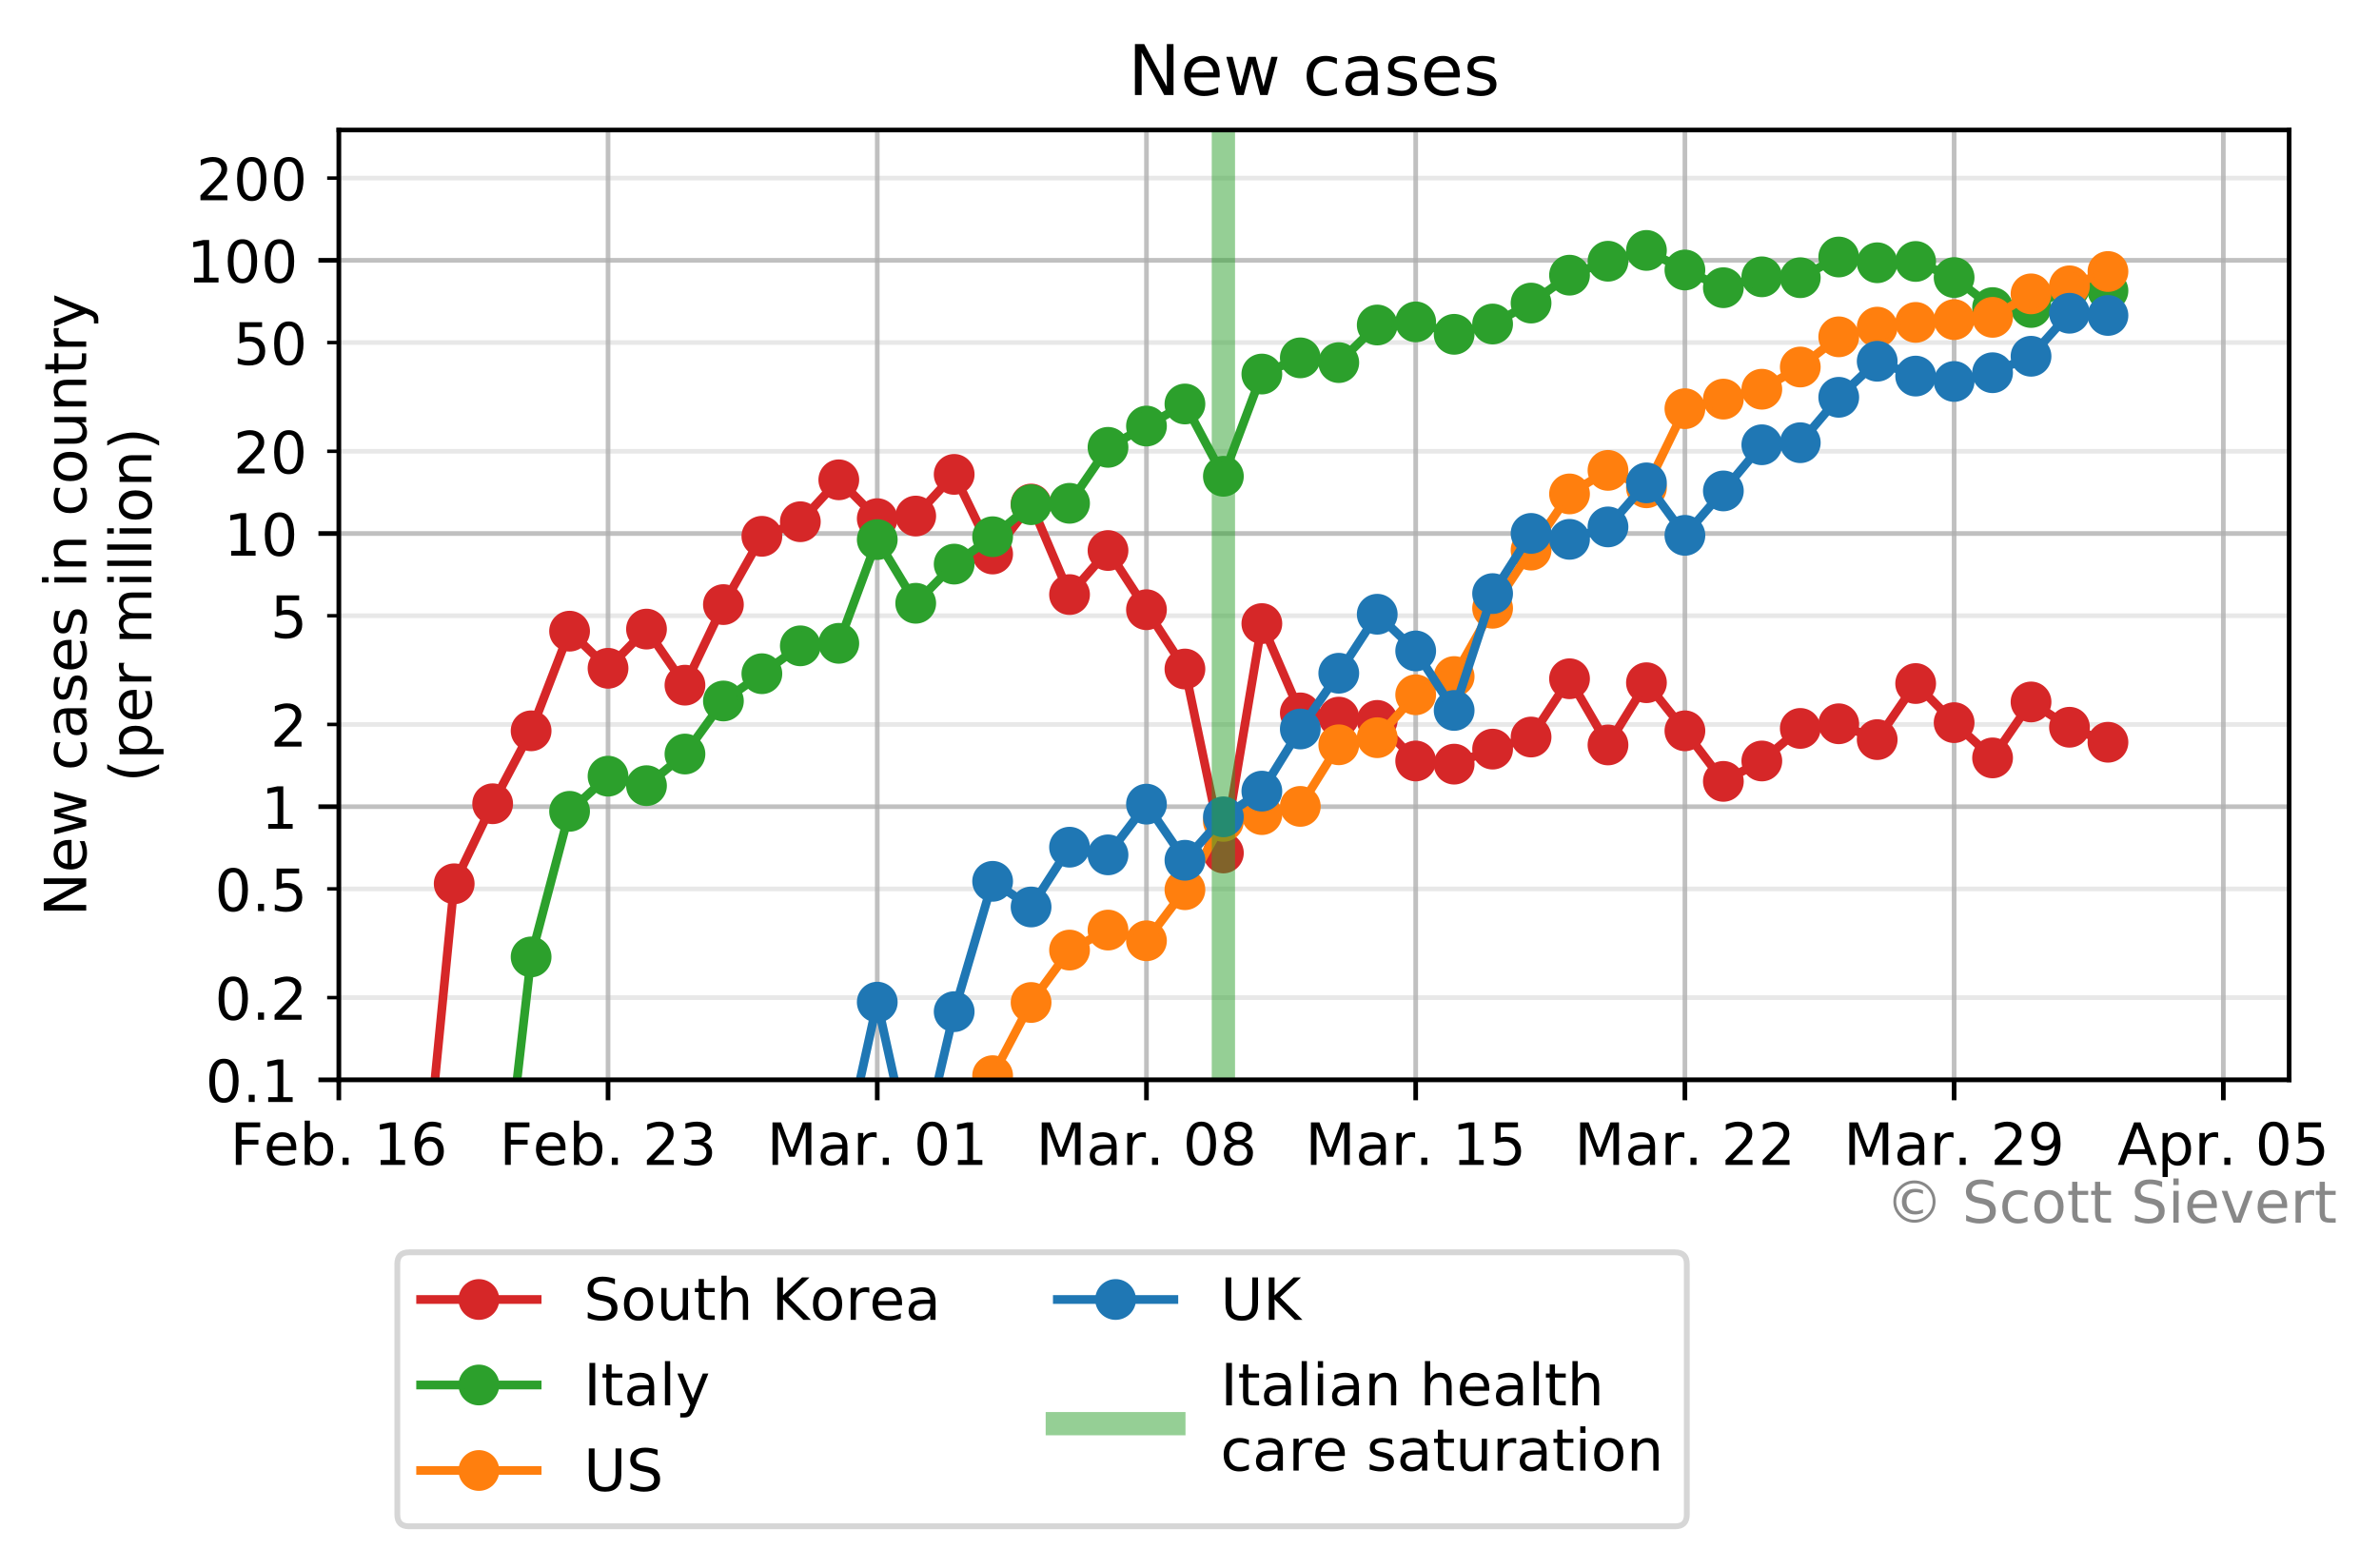 <?xml version="1.0" encoding="utf-8" standalone="no"?>
<!DOCTYPE svg PUBLIC "-//W3C//DTD SVG 1.1//EN"
  "http://www.w3.org/Graphics/SVG/1.1/DTD/svg11.dtd">
<!-- Created with matplotlib (https://matplotlib.org/) -->
<svg height="269.246pt" version="1.1" viewBox="0 0 408.387 269.246" width="408.387pt" xmlns="http://www.w3.org/2000/svg" xmlns:xlink="http://www.w3.org/1999/xlink">
 <defs>
  <style type="text/css">
*{stroke-linecap:butt;stroke-linejoin:round;}
  </style>
 </defs>
 <g id="figure_1">
  <g id="patch_1">
   <path d="M 0 269.246 
L 408.387 269.246 
L 408.387 0 
L 0 0 
z
" style="fill:#ffffff;"/>
  </g>
  <g id="axes_1">
   <g id="patch_2">
    <path d="M 58.163 185.398 
L 392.963 185.398 
L 392.963 22.318 
L 58.163 22.318 
z
" style="fill:#ffffff;"/>
   </g>
   <g id="matplotlib.axis_1">
    <g id="xtick_1">
     <g id="line2d_1">
      <path clip-path="url(#pd014838395)" d="M 58.163 185.398 
L 58.163 22.318 
" style="fill:none;stroke:#b0b0b0;stroke-linecap:square;stroke-opacity:0.8;stroke-width:0.8;"/>
     </g>
     <g id="line2d_2">
      <defs>
       <path d="M 0 0 
L 0 3.5 
" id="mf42e9cee2f" style="stroke:#000000;stroke-width:0.8;"/>
      </defs>
      <g>
       <use style="stroke:#000000;stroke-width:0.8;" x="58.163" xlink:href="#mf42e9cee2f" y="185.398"/>
      </g>
     </g>
     <g id="text_1">
      <!-- Feb. 16 -->
      <defs>
       <path d="M 9.812 72.906 
L 51.703 72.906 
L 51.703 64.594 
L 19.672 64.594 
L 19.672 43.109 
L 48.578 43.109 
L 48.578 34.812 
L 19.672 34.812 
L 19.672 0 
L 9.812 0 
z
" id="DejaVuSans-70"/>
       <path d="M 56.203 29.594 
L 56.203 25.203 
L 14.891 25.203 
Q 15.484 15.922 20.484 11.062 
Q 25.484 6.203 34.422 6.203 
Q 39.594 6.203 44.453 7.469 
Q 49.312 8.734 54.109 11.281 
L 54.109 2.781 
Q 49.266 0.734 44.188 -0.344 
Q 39.109 -1.422 33.891 -1.422 
Q 20.797 -1.422 13.156 6.188 
Q 5.516 13.812 5.516 26.812 
Q 5.516 40.234 12.766 48.109 
Q 20.016 56 32.328 56 
Q 43.359 56 49.781 48.891 
Q 56.203 41.797 56.203 29.594 
z
M 47.219 32.234 
Q 47.125 39.594 43.094 43.984 
Q 39.062 48.391 32.422 48.391 
Q 24.906 48.391 20.391 44.141 
Q 15.875 39.891 15.188 32.172 
z
" id="DejaVuSans-101"/>
       <path d="M 48.688 27.297 
Q 48.688 37.203 44.609 42.844 
Q 40.531 48.484 33.406 48.484 
Q 26.266 48.484 22.188 42.844 
Q 18.109 37.203 18.109 27.297 
Q 18.109 17.391 22.188 11.75 
Q 26.266 6.109 33.406 6.109 
Q 40.531 6.109 44.609 11.75 
Q 48.688 17.391 48.688 27.297 
z
M 18.109 46.391 
Q 20.953 51.266 25.266 53.625 
Q 29.594 56 35.594 56 
Q 45.562 56 51.781 48.094 
Q 58.016 40.188 58.016 27.297 
Q 58.016 14.406 51.781 6.484 
Q 45.562 -1.422 35.594 -1.422 
Q 29.594 -1.422 25.266 0.953 
Q 20.953 3.328 18.109 8.203 
L 18.109 0 
L 9.078 0 
L 9.078 75.984 
L 18.109 75.984 
z
" id="DejaVuSans-98"/>
       <path d="M 10.688 12.406 
L 21 12.406 
L 21 0 
L 10.688 0 
z
" id="DejaVuSans-46"/>
       <path id="DejaVuSans-32"/>
       <path d="M 12.406 8.297 
L 28.516 8.297 
L 28.516 63.922 
L 10.984 60.406 
L 10.984 69.391 
L 28.422 72.906 
L 38.281 72.906 
L 38.281 8.297 
L 54.391 8.297 
L 54.391 0 
L 12.406 0 
z
" id="DejaVuSans-49"/>
       <path d="M 33.016 40.375 
Q 26.375 40.375 22.484 35.828 
Q 18.609 31.297 18.609 23.391 
Q 18.609 15.531 22.484 10.953 
Q 26.375 6.391 33.016 6.391 
Q 39.656 6.391 43.531 10.953 
Q 47.406 15.531 47.406 23.391 
Q 47.406 31.297 43.531 35.828 
Q 39.656 40.375 33.016 40.375 
z
M 52.594 71.297 
L 52.594 62.312 
Q 48.875 64.062 45.094 64.984 
Q 41.312 65.922 37.594 65.922 
Q 27.828 65.922 22.672 59.328 
Q 17.531 52.734 16.797 39.406 
Q 19.672 43.656 24.016 45.922 
Q 28.375 48.188 33.594 48.188 
Q 44.578 48.188 50.953 41.516 
Q 57.328 34.859 57.328 23.391 
Q 57.328 12.156 50.688 5.359 
Q 44.047 -1.422 33.016 -1.422 
Q 20.359 -1.422 13.672 8.266 
Q 6.984 17.969 6.984 36.375 
Q 6.984 53.656 15.188 63.938 
Q 23.391 74.219 37.203 74.219 
Q 40.922 74.219 44.703 73.484 
Q 48.484 72.75 52.594 71.297 
z
" id="DejaVuSans-54"/>
      </defs>
      <g transform="translate(39.5 199.997)scale(0.1 -0.1)">
       <use xlink:href="#DejaVuSans-70"/>
       <use x="57.441" xlink:href="#DejaVuSans-101"/>
       <use x="118.965" xlink:href="#DejaVuSans-98"/>
       <use x="182.441" xlink:href="#DejaVuSans-46"/>
       <use x="214.229" xlink:href="#DejaVuSans-32"/>
       <use x="246.016" xlink:href="#DejaVuSans-49"/>
       <use x="309.639" xlink:href="#DejaVuSans-54"/>
      </g>
     </g>
    </g>
    <g id="xtick_2">
     <g id="line2d_3">
      <path clip-path="url(#pd014838395)" d="M 104.378 185.398 
L 104.378 22.318 
" style="fill:none;stroke:#b0b0b0;stroke-linecap:square;stroke-opacity:0.8;stroke-width:0.8;"/>
     </g>
     <g id="line2d_4">
      <g>
       <use style="stroke:#000000;stroke-width:0.8;" x="104.378" xlink:href="#mf42e9cee2f" y="185.398"/>
      </g>
     </g>
     <g id="text_2">
      <!-- Feb. 23 -->
      <defs>
       <path d="M 19.188 8.297 
L 53.609 8.297 
L 53.609 0 
L 7.328 0 
L 7.328 8.297 
Q 12.938 14.109 22.625 23.891 
Q 32.328 33.688 34.812 36.531 
Q 39.547 41.844 41.422 45.531 
Q 43.312 49.219 43.312 52.781 
Q 43.312 58.594 39.234 62.25 
Q 35.156 65.922 28.609 65.922 
Q 23.969 65.922 18.812 64.312 
Q 13.672 62.703 7.812 59.422 
L 7.812 69.391 
Q 13.766 71.781 18.938 73 
Q 24.125 74.219 28.422 74.219 
Q 39.75 74.219 46.484 68.547 
Q 53.219 62.891 53.219 53.422 
Q 53.219 48.922 51.531 44.891 
Q 49.859 40.875 45.406 35.406 
Q 44.188 33.984 37.641 27.219 
Q 31.109 20.453 19.188 8.297 
z
" id="DejaVuSans-50"/>
       <path d="M 40.578 39.312 
Q 47.656 37.797 51.625 33 
Q 55.609 28.219 55.609 21.188 
Q 55.609 10.406 48.188 4.484 
Q 40.766 -1.422 27.094 -1.422 
Q 22.516 -1.422 17.656 -0.516 
Q 12.797 0.391 7.625 2.203 
L 7.625 11.719 
Q 11.719 9.328 16.594 8.109 
Q 21.484 6.891 26.812 6.891 
Q 36.078 6.891 40.938 10.547 
Q 45.797 14.203 45.797 21.188 
Q 45.797 27.641 41.281 31.266 
Q 36.766 34.906 28.719 34.906 
L 20.219 34.906 
L 20.219 43.016 
L 29.109 43.016 
Q 36.375 43.016 40.234 45.922 
Q 44.094 48.828 44.094 54.297 
Q 44.094 59.906 40.109 62.906 
Q 36.141 65.922 28.719 65.922 
Q 24.656 65.922 20.016 65.031 
Q 15.375 64.156 9.812 62.312 
L 9.812 71.094 
Q 15.438 72.656 20.344 73.438 
Q 25.25 74.219 29.594 74.219 
Q 40.828 74.219 47.359 69.109 
Q 53.906 64.016 53.906 55.328 
Q 53.906 49.266 50.438 45.094 
Q 46.969 40.922 40.578 39.312 
z
" id="DejaVuSans-51"/>
      </defs>
      <g transform="translate(85.715 199.997)scale(0.1 -0.1)">
       <use xlink:href="#DejaVuSans-70"/>
       <use x="57.441" xlink:href="#DejaVuSans-101"/>
       <use x="118.965" xlink:href="#DejaVuSans-98"/>
       <use x="182.441" xlink:href="#DejaVuSans-46"/>
       <use x="214.229" xlink:href="#DejaVuSans-32"/>
       <use x="246.016" xlink:href="#DejaVuSans-50"/>
       <use x="309.639" xlink:href="#DejaVuSans-51"/>
      </g>
     </g>
    </g>
    <g id="xtick_3">
     <g id="line2d_5">
      <path clip-path="url(#pd014838395)" d="M 150.593 185.398 
L 150.593 22.318 
" style="fill:none;stroke:#b0b0b0;stroke-linecap:square;stroke-opacity:0.8;stroke-width:0.8;"/>
     </g>
     <g id="line2d_6">
      <g>
       <use style="stroke:#000000;stroke-width:0.8;" x="150.593" xlink:href="#mf42e9cee2f" y="185.398"/>
      </g>
     </g>
     <g id="text_3">
      <!-- Mar. 01 -->
      <defs>
       <path d="M 9.812 72.906 
L 24.516 72.906 
L 43.109 23.297 
L 61.812 72.906 
L 76.516 72.906 
L 76.516 0 
L 66.891 0 
L 66.891 64.016 
L 48.094 14.016 
L 38.188 14.016 
L 19.391 64.016 
L 19.391 0 
L 9.812 0 
z
" id="DejaVuSans-77"/>
       <path d="M 34.281 27.484 
Q 23.391 27.484 19.188 25 
Q 14.984 22.516 14.984 16.5 
Q 14.984 11.719 18.141 8.906 
Q 21.297 6.109 26.703 6.109 
Q 34.188 6.109 38.703 11.406 
Q 43.219 16.703 43.219 25.484 
L 43.219 27.484 
z
M 52.203 31.203 
L 52.203 0 
L 43.219 0 
L 43.219 8.297 
Q 40.141 3.328 35.547 0.953 
Q 30.953 -1.422 24.312 -1.422 
Q 15.922 -1.422 10.953 3.297 
Q 6 8.016 6 15.922 
Q 6 25.141 12.172 29.828 
Q 18.359 34.516 30.609 34.516 
L 43.219 34.516 
L 43.219 35.406 
Q 43.219 41.609 39.141 45 
Q 35.062 48.391 27.688 48.391 
Q 23 48.391 18.547 47.266 
Q 14.109 46.141 10.016 43.891 
L 10.016 52.203 
Q 14.938 54.109 19.578 55.047 
Q 24.219 56 28.609 56 
Q 40.484 56 46.344 49.844 
Q 52.203 43.703 52.203 31.203 
z
" id="DejaVuSans-97"/>
       <path d="M 41.109 46.297 
Q 39.594 47.172 37.812 47.578 
Q 36.031 48 33.891 48 
Q 26.266 48 22.188 43.047 
Q 18.109 38.094 18.109 28.812 
L 18.109 0 
L 9.078 0 
L 9.078 54.688 
L 18.109 54.688 
L 18.109 46.188 
Q 20.953 51.172 25.484 53.578 
Q 30.031 56 36.531 56 
Q 37.453 56 38.578 55.875 
Q 39.703 55.766 41.062 55.516 
z
" id="DejaVuSans-114"/>
       <path d="M 31.781 66.406 
Q 24.172 66.406 20.328 58.906 
Q 16.5 51.422 16.5 36.375 
Q 16.5 21.391 20.328 13.891 
Q 24.172 6.391 31.781 6.391 
Q 39.453 6.391 43.281 13.891 
Q 47.125 21.391 47.125 36.375 
Q 47.125 51.422 43.281 58.906 
Q 39.453 66.406 31.781 66.406 
z
M 31.781 74.219 
Q 44.047 74.219 50.516 64.516 
Q 56.984 54.828 56.984 36.375 
Q 56.984 17.969 50.516 8.266 
Q 44.047 -1.422 31.781 -1.422 
Q 19.531 -1.422 13.062 8.266 
Q 6.594 17.969 6.594 36.375 
Q 6.594 54.828 13.062 64.516 
Q 19.531 74.219 31.781 74.219 
z
" id="DejaVuSans-48"/>
      </defs>
      <g transform="translate(131.625 199.997)scale(0.1 -0.1)">
       <use xlink:href="#DejaVuSans-77"/>
       <use x="86.279" xlink:href="#DejaVuSans-97"/>
       <use x="147.559" xlink:href="#DejaVuSans-114"/>
       <use x="188.531" xlink:href="#DejaVuSans-46"/>
       <use x="220.318" xlink:href="#DejaVuSans-32"/>
       <use x="252.105" xlink:href="#DejaVuSans-48"/>
       <use x="315.729" xlink:href="#DejaVuSans-49"/>
      </g>
     </g>
    </g>
    <g id="xtick_4">
     <g id="line2d_7">
      <path clip-path="url(#pd014838395)" d="M 196.807 185.398 
L 196.807 22.318 
" style="fill:none;stroke:#b0b0b0;stroke-linecap:square;stroke-opacity:0.8;stroke-width:0.8;"/>
     </g>
     <g id="line2d_8">
      <g>
       <use style="stroke:#000000;stroke-width:0.8;" x="196.807" xlink:href="#mf42e9cee2f" y="185.398"/>
      </g>
     </g>
     <g id="text_4">
      <!-- Mar. 08 -->
      <defs>
       <path d="M 31.781 34.625 
Q 24.75 34.625 20.719 30.859 
Q 16.703 27.094 16.703 20.516 
Q 16.703 13.922 20.719 10.156 
Q 24.75 6.391 31.781 6.391 
Q 38.812 6.391 42.859 10.172 
Q 46.922 13.969 46.922 20.516 
Q 46.922 27.094 42.891 30.859 
Q 38.875 34.625 31.781 34.625 
z
M 21.922 38.812 
Q 15.578 40.375 12.031 44.719 
Q 8.5 49.078 8.5 55.328 
Q 8.5 64.062 14.719 69.141 
Q 20.953 74.219 31.781 74.219 
Q 42.672 74.219 48.875 69.141 
Q 55.078 64.062 55.078 55.328 
Q 55.078 49.078 51.531 44.719 
Q 48 40.375 41.703 38.812 
Q 48.828 37.156 52.797 32.312 
Q 56.781 27.484 56.781 20.516 
Q 56.781 9.906 50.312 4.234 
Q 43.844 -1.422 31.781 -1.422 
Q 19.734 -1.422 13.25 4.234 
Q 6.781 9.906 6.781 20.516 
Q 6.781 27.484 10.781 32.312 
Q 14.797 37.156 21.922 38.812 
z
M 18.312 54.391 
Q 18.312 48.734 21.844 45.562 
Q 25.391 42.391 31.781 42.391 
Q 38.141 42.391 41.719 45.562 
Q 45.312 48.734 45.312 54.391 
Q 45.312 60.062 41.719 63.234 
Q 38.141 66.406 31.781 66.406 
Q 25.391 66.406 21.844 63.234 
Q 18.312 60.062 18.312 54.391 
z
" id="DejaVuSans-56"/>
      </defs>
      <g transform="translate(177.84 199.997)scale(0.1 -0.1)">
       <use xlink:href="#DejaVuSans-77"/>
       <use x="86.279" xlink:href="#DejaVuSans-97"/>
       <use x="147.559" xlink:href="#DejaVuSans-114"/>
       <use x="188.531" xlink:href="#DejaVuSans-46"/>
       <use x="220.318" xlink:href="#DejaVuSans-32"/>
       <use x="252.105" xlink:href="#DejaVuSans-48"/>
       <use x="315.729" xlink:href="#DejaVuSans-56"/>
      </g>
     </g>
    </g>
    <g id="xtick_5">
     <g id="line2d_9">
      <path clip-path="url(#pd014838395)" d="M 243.022 185.398 
L 243.022 22.318 
" style="fill:none;stroke:#b0b0b0;stroke-linecap:square;stroke-opacity:0.8;stroke-width:0.8;"/>
     </g>
     <g id="line2d_10">
      <g>
       <use style="stroke:#000000;stroke-width:0.8;" x="243.022" xlink:href="#mf42e9cee2f" y="185.398"/>
      </g>
     </g>
     <g id="text_5">
      <!-- Mar. 15 -->
      <defs>
       <path d="M 10.797 72.906 
L 49.516 72.906 
L 49.516 64.594 
L 19.828 64.594 
L 19.828 46.734 
Q 21.969 47.469 24.109 47.828 
Q 26.266 48.188 28.422 48.188 
Q 40.625 48.188 47.75 41.5 
Q 54.891 34.812 54.891 23.391 
Q 54.891 11.625 47.562 5.094 
Q 40.234 -1.422 26.906 -1.422 
Q 22.312 -1.422 17.547 -0.641 
Q 12.797 0.141 7.719 1.703 
L 7.719 11.625 
Q 12.109 9.234 16.797 8.062 
Q 21.484 6.891 26.703 6.891 
Q 35.156 6.891 40.078 11.328 
Q 45.016 15.766 45.016 23.391 
Q 45.016 31 40.078 35.438 
Q 35.156 39.891 26.703 39.891 
Q 22.75 39.891 18.812 39.016 
Q 14.891 38.141 10.797 36.281 
z
" id="DejaVuSans-53"/>
      </defs>
      <g transform="translate(224.055 199.997)scale(0.1 -0.1)">
       <use xlink:href="#DejaVuSans-77"/>
       <use x="86.279" xlink:href="#DejaVuSans-97"/>
       <use x="147.559" xlink:href="#DejaVuSans-114"/>
       <use x="188.531" xlink:href="#DejaVuSans-46"/>
       <use x="220.318" xlink:href="#DejaVuSans-32"/>
       <use x="252.105" xlink:href="#DejaVuSans-49"/>
       <use x="315.729" xlink:href="#DejaVuSans-53"/>
      </g>
     </g>
    </g>
    <g id="xtick_6">
     <g id="line2d_11">
      <path clip-path="url(#pd014838395)" d="M 289.237 185.398 
L 289.237 22.318 
" style="fill:none;stroke:#b0b0b0;stroke-linecap:square;stroke-opacity:0.8;stroke-width:0.8;"/>
     </g>
     <g id="line2d_12">
      <g>
       <use style="stroke:#000000;stroke-width:0.8;" x="289.237" xlink:href="#mf42e9cee2f" y="185.398"/>
      </g>
     </g>
     <g id="text_6">
      <!-- Mar. 22 -->
      <g transform="translate(270.269 199.997)scale(0.1 -0.1)">
       <use xlink:href="#DejaVuSans-77"/>
       <use x="86.279" xlink:href="#DejaVuSans-97"/>
       <use x="147.559" xlink:href="#DejaVuSans-114"/>
       <use x="188.531" xlink:href="#DejaVuSans-46"/>
       <use x="220.318" xlink:href="#DejaVuSans-32"/>
       <use x="252.105" xlink:href="#DejaVuSans-50"/>
       <use x="315.729" xlink:href="#DejaVuSans-50"/>
      </g>
     </g>
    </g>
    <g id="xtick_7">
     <g id="line2d_13">
      <path clip-path="url(#pd014838395)" d="M 335.451 185.398 
L 335.451 22.318 
" style="fill:none;stroke:#b0b0b0;stroke-linecap:square;stroke-opacity:0.8;stroke-width:0.8;"/>
     </g>
     <g id="line2d_14">
      <g>
       <use style="stroke:#000000;stroke-width:0.8;" x="335.451" xlink:href="#mf42e9cee2f" y="185.398"/>
      </g>
     </g>
     <g id="text_7">
      <!-- Mar. 29 -->
      <defs>
       <path d="M 10.984 1.516 
L 10.984 10.5 
Q 14.703 8.734 18.5 7.812 
Q 22.312 6.891 25.984 6.891 
Q 35.75 6.891 40.891 13.453 
Q 46.047 20.016 46.781 33.406 
Q 43.953 29.203 39.594 26.953 
Q 35.25 24.703 29.984 24.703 
Q 19.047 24.703 12.672 31.312 
Q 6.297 37.938 6.297 49.422 
Q 6.297 60.641 12.938 67.422 
Q 19.578 74.219 30.609 74.219 
Q 43.266 74.219 49.922 64.516 
Q 56.594 54.828 56.594 36.375 
Q 56.594 19.141 48.406 8.859 
Q 40.234 -1.422 26.422 -1.422 
Q 22.703 -1.422 18.891 -0.688 
Q 15.094 0.047 10.984 1.516 
z
M 30.609 32.422 
Q 37.25 32.422 41.125 36.953 
Q 45.016 41.5 45.016 49.422 
Q 45.016 57.281 41.125 61.844 
Q 37.25 66.406 30.609 66.406 
Q 23.969 66.406 20.094 61.844 
Q 16.219 57.281 16.219 49.422 
Q 16.219 41.5 20.094 36.953 
Q 23.969 32.422 30.609 32.422 
z
" id="DejaVuSans-57"/>
      </defs>
      <g transform="translate(316.484 199.997)scale(0.1 -0.1)">
       <use xlink:href="#DejaVuSans-77"/>
       <use x="86.279" xlink:href="#DejaVuSans-97"/>
       <use x="147.559" xlink:href="#DejaVuSans-114"/>
       <use x="188.531" xlink:href="#DejaVuSans-46"/>
       <use x="220.318" xlink:href="#DejaVuSans-32"/>
       <use x="252.105" xlink:href="#DejaVuSans-50"/>
       <use x="315.729" xlink:href="#DejaVuSans-57"/>
      </g>
     </g>
    </g>
    <g id="xtick_8">
     <g id="line2d_15">
      <path clip-path="url(#pd014838395)" d="M 381.666 185.398 
L 381.666 22.318 
" style="fill:none;stroke:#b0b0b0;stroke-linecap:square;stroke-opacity:0.8;stroke-width:0.8;"/>
     </g>
     <g id="line2d_16">
      <g>
       <use style="stroke:#000000;stroke-width:0.8;" x="381.666" xlink:href="#mf42e9cee2f" y="185.398"/>
      </g>
     </g>
     <g id="text_8">
      <!-- Apr. 05 -->
      <defs>
       <path d="M 34.188 63.188 
L 20.797 26.906 
L 47.609 26.906 
z
M 28.609 72.906 
L 39.797 72.906 
L 67.578 0 
L 57.328 0 
L 50.688 18.703 
L 17.828 18.703 
L 11.188 0 
L 0.781 0 
z
" id="DejaVuSans-65"/>
       <path d="M 18.109 8.203 
L 18.109 -20.797 
L 9.078 -20.797 
L 9.078 54.688 
L 18.109 54.688 
L 18.109 46.391 
Q 20.953 51.266 25.266 53.625 
Q 29.594 56 35.594 56 
Q 45.562 56 51.781 48.094 
Q 58.016 40.188 58.016 27.297 
Q 58.016 14.406 51.781 6.484 
Q 45.562 -1.422 35.594 -1.422 
Q 29.594 -1.422 25.266 0.953 
Q 20.953 3.328 18.109 8.203 
z
M 48.688 27.297 
Q 48.688 37.203 44.609 42.844 
Q 40.531 48.484 33.406 48.484 
Q 26.266 48.484 22.188 42.844 
Q 18.109 37.203 18.109 27.297 
Q 18.109 17.391 22.188 11.75 
Q 26.266 6.109 33.406 6.109 
Q 40.531 6.109 44.609 11.75 
Q 48.688 17.391 48.688 27.297 
z
" id="DejaVuSans-112"/>
      </defs>
      <g transform="translate(363.482 199.997)scale(0.1 -0.1)">
       <use xlink:href="#DejaVuSans-65"/>
       <use x="68.408" xlink:href="#DejaVuSans-112"/>
       <use x="131.885" xlink:href="#DejaVuSans-114"/>
       <use x="172.857" xlink:href="#DejaVuSans-46"/>
       <use x="204.645" xlink:href="#DejaVuSans-32"/>
       <use x="236.432" xlink:href="#DejaVuSans-48"/>
       <use x="300.055" xlink:href="#DejaVuSans-53"/>
      </g>
     </g>
    </g>
   </g>
   <g id="matplotlib.axis_2">
    <g id="ytick_1">
     <g id="line2d_17">
      <path clip-path="url(#pd014838395)" d="M 58.163 185.398 
L 392.963 185.398 
" style="fill:none;stroke:#b0b0b0;stroke-linecap:square;stroke-opacity:0.8;stroke-width:0.8;"/>
     </g>
     <g id="line2d_18">
      <defs>
       <path d="M 0 0 
L -3.5 0 
" id="m2f51d25cf3" style="stroke:#000000;stroke-width:0.8;"/>
      </defs>
      <g>
       <use style="stroke:#000000;stroke-width:0.8;" x="58.163" xlink:href="#m2f51d25cf3" y="185.398"/>
      </g>
     </g>
     <g id="text_9">
      <!-- 0.1 -->
      <g transform="translate(35.26 189.197)scale(0.1 -0.1)">
       <use xlink:href="#DejaVuSans-48"/>
       <use x="63.623" xlink:href="#DejaVuSans-46"/>
       <use x="95.41" xlink:href="#DejaVuSans-49"/>
      </g>
     </g>
    </g>
    <g id="ytick_2">
     <g id="line2d_19">
      <path clip-path="url(#pd014838395)" d="M 58.163 138.497 
L 392.963 138.497 
" style="fill:none;stroke:#b0b0b0;stroke-linecap:square;stroke-opacity:0.8;stroke-width:0.8;"/>
     </g>
     <g id="line2d_20">
      <g>
       <use style="stroke:#000000;stroke-width:0.8;" x="58.163" xlink:href="#m2f51d25cf3" y="138.497"/>
      </g>
     </g>
     <g id="text_10">
      <!-- 1 -->
      <g transform="translate(44.801 142.296)scale(0.1 -0.1)">
       <use xlink:href="#DejaVuSans-49"/>
      </g>
     </g>
    </g>
    <g id="ytick_3">
     <g id="line2d_21">
      <path clip-path="url(#pd014838395)" d="M 58.163 91.596 
L 392.963 91.596 
" style="fill:none;stroke:#b0b0b0;stroke-linecap:square;stroke-opacity:0.8;stroke-width:0.8;"/>
     </g>
     <g id="line2d_22">
      <g>
       <use style="stroke:#000000;stroke-width:0.8;" x="58.163" xlink:href="#m2f51d25cf3" y="91.596"/>
      </g>
     </g>
     <g id="text_11">
      <!-- 10 -->
      <g transform="translate(38.438 95.396)scale(0.1 -0.1)">
       <use xlink:href="#DejaVuSans-49"/>
       <use x="63.623" xlink:href="#DejaVuSans-48"/>
      </g>
     </g>
    </g>
    <g id="ytick_4">
     <g id="line2d_23">
      <path clip-path="url(#pd014838395)" d="M 58.163 44.696 
L 392.963 44.696 
" style="fill:none;stroke:#b0b0b0;stroke-linecap:square;stroke-opacity:0.8;stroke-width:0.8;"/>
     </g>
     <g id="line2d_24">
      <g>
       <use style="stroke:#000000;stroke-width:0.8;" x="58.163" xlink:href="#m2f51d25cf3" y="44.696"/>
      </g>
     </g>
     <g id="text_12">
      <!-- 100 -->
      <g transform="translate(32.076 48.495)scale(0.1 -0.1)">
       <use xlink:href="#DejaVuSans-49"/>
       <use x="63.623" xlink:href="#DejaVuSans-48"/>
       <use x="127.246" xlink:href="#DejaVuSans-48"/>
      </g>
     </g>
    </g>
    <g id="ytick_5">
     <g id="line2d_25">
      <path clip-path="url(#pd014838395)" d="M 58.163 171.28 
L 392.963 171.28 
" style="fill:none;stroke:#b0b0b0;stroke-linecap:square;stroke-opacity:0.3;stroke-width:0.8;"/>
     </g>
     <g id="line2d_26">
      <defs>
       <path d="M 0 0 
L -2 0 
" id="m25c4df46d8" style="stroke:#000000;stroke-width:0.6;"/>
      </defs>
      <g>
       <use style="stroke:#000000;stroke-width:0.6;" x="58.163" xlink:href="#m25c4df46d8" y="171.28"/>
      </g>
     </g>
     <g id="text_13">
      <!-- 0.2 -->
      <g transform="translate(36.86 175.079)scale(0.1 -0.1)">
       <use xlink:href="#DejaVuSans-48"/>
       <use x="63.623" xlink:href="#DejaVuSans-46"/>
       <use x="95.41" xlink:href="#DejaVuSans-50"/>
      </g>
     </g>
    </g>
    <g id="ytick_6">
     <g id="line2d_27">
      <path clip-path="url(#pd014838395)" d="M 58.163 152.616 
L 392.963 152.616 
" style="fill:none;stroke:#b0b0b0;stroke-linecap:square;stroke-opacity:0.3;stroke-width:0.8;"/>
     </g>
     <g id="line2d_28">
      <g>
       <use style="stroke:#000000;stroke-width:0.6;" x="58.163" xlink:href="#m25c4df46d8" y="152.616"/>
      </g>
     </g>
     <g id="text_14">
      <!-- 0.5 -->
      <g transform="translate(36.86 156.415)scale(0.1 -0.1)">
       <use xlink:href="#DejaVuSans-48"/>
       <use x="63.623" xlink:href="#DejaVuSans-46"/>
       <use x="95.41" xlink:href="#DejaVuSans-53"/>
      </g>
     </g>
    </g>
    <g id="ytick_7">
     <g id="line2d_29">
      <path clip-path="url(#pd014838395)" d="M 58.163 124.379 
L 392.963 124.379 
" style="fill:none;stroke:#b0b0b0;stroke-linecap:square;stroke-opacity:0.3;stroke-width:0.8;"/>
     </g>
     <g id="line2d_30">
      <g>
       <use style="stroke:#000000;stroke-width:0.6;" x="58.163" xlink:href="#m25c4df46d8" y="124.379"/>
      </g>
     </g>
     <g id="text_15">
      <!-- 2 -->
      <g transform="translate(46.401 128.178)scale(0.1 -0.1)">
       <use xlink:href="#DejaVuSans-50"/>
      </g>
     </g>
    </g>
    <g id="ytick_8">
     <g id="line2d_31">
      <path clip-path="url(#pd014838395)" d="M 58.163 105.715 
L 392.963 105.715 
" style="fill:none;stroke:#b0b0b0;stroke-linecap:square;stroke-opacity:0.3;stroke-width:0.8;"/>
     </g>
     <g id="line2d_32">
      <g>
       <use style="stroke:#000000;stroke-width:0.6;" x="58.163" xlink:href="#m25c4df46d8" y="105.715"/>
      </g>
     </g>
     <g id="text_16">
      <!-- 5 -->
      <g transform="translate(46.401 109.514)scale(0.1 -0.1)">
       <use xlink:href="#DejaVuSans-53"/>
      </g>
     </g>
    </g>
    <g id="ytick_9">
     <g id="line2d_33">
      <path clip-path="url(#pd014838395)" d="M 58.163 77.478 
L 392.963 77.478 
" style="fill:none;stroke:#b0b0b0;stroke-linecap:square;stroke-opacity:0.3;stroke-width:0.8;"/>
     </g>
     <g id="line2d_34">
      <g>
       <use style="stroke:#000000;stroke-width:0.6;" x="58.163" xlink:href="#m25c4df46d8" y="77.478"/>
      </g>
     </g>
     <g id="text_17">
      <!-- 20 -->
      <g transform="translate(40.038 81.277)scale(0.1 -0.1)">
       <use xlink:href="#DejaVuSans-50"/>
       <use x="63.623" xlink:href="#DejaVuSans-48"/>
      </g>
     </g>
    </g>
    <g id="ytick_10">
     <g id="line2d_35">
      <path clip-path="url(#pd014838395)" d="M 58.163 58.814 
L 392.963 58.814 
" style="fill:none;stroke:#b0b0b0;stroke-linecap:square;stroke-opacity:0.3;stroke-width:0.8;"/>
     </g>
     <g id="line2d_36">
      <g>
       <use style="stroke:#000000;stroke-width:0.6;" x="58.163" xlink:href="#m25c4df46d8" y="58.814"/>
      </g>
     </g>
     <g id="text_18">
      <!-- 50 -->
      <g transform="translate(40.038 62.613)scale(0.1 -0.1)">
       <use xlink:href="#DejaVuSans-53"/>
       <use x="63.623" xlink:href="#DejaVuSans-48"/>
      </g>
     </g>
    </g>
    <g id="ytick_11">
     <g id="line2d_37">
      <path clip-path="url(#pd014838395)" d="M 58.163 30.577 
L 392.963 30.577 
" style="fill:none;stroke:#b0b0b0;stroke-linecap:square;stroke-opacity:0.3;stroke-width:0.8;"/>
     </g>
     <g id="line2d_38">
      <g>
       <use style="stroke:#000000;stroke-width:0.6;" x="58.163" xlink:href="#m25c4df46d8" y="30.577"/>
      </g>
     </g>
     <g id="text_19">
      <!-- 200 -->
      <g transform="translate(33.676 34.376)scale(0.1 -0.1)">
       <use xlink:href="#DejaVuSans-50"/>
       <use x="63.623" xlink:href="#DejaVuSans-48"/>
       <use x="127.246" xlink:href="#DejaVuSans-48"/>
      </g>
     </g>
    </g>
    <g id="text_20">
     <!-- New cases in country -->
     <defs>
      <path d="M 9.812 72.906 
L 23.094 72.906 
L 55.422 11.922 
L 55.422 72.906 
L 64.984 72.906 
L 64.984 0 
L 51.703 0 
L 19.391 60.984 
L 19.391 0 
L 9.812 0 
z
" id="DejaVuSans-78"/>
      <path d="M 4.203 54.688 
L 13.188 54.688 
L 24.422 12.016 
L 35.594 54.688 
L 46.188 54.688 
L 57.422 12.016 
L 68.609 54.688 
L 77.594 54.688 
L 63.281 0 
L 52.688 0 
L 40.922 44.828 
L 29.109 0 
L 18.5 0 
z
" id="DejaVuSans-119"/>
      <path d="M 48.781 52.594 
L 48.781 44.188 
Q 44.969 46.297 41.141 47.344 
Q 37.312 48.391 33.406 48.391 
Q 24.656 48.391 19.812 42.844 
Q 14.984 37.312 14.984 27.297 
Q 14.984 17.281 19.812 11.734 
Q 24.656 6.203 33.406 6.203 
Q 37.312 6.203 41.141 7.25 
Q 44.969 8.297 48.781 10.406 
L 48.781 2.094 
Q 45.016 0.344 40.984 -0.531 
Q 36.969 -1.422 32.422 -1.422 
Q 20.062 -1.422 12.781 6.344 
Q 5.516 14.109 5.516 27.297 
Q 5.516 40.672 12.859 48.328 
Q 20.219 56 33.016 56 
Q 37.156 56 41.109 55.141 
Q 45.062 54.297 48.781 52.594 
z
" id="DejaVuSans-99"/>
      <path d="M 44.281 53.078 
L 44.281 44.578 
Q 40.484 46.531 36.375 47.5 
Q 32.281 48.484 27.875 48.484 
Q 21.188 48.484 17.844 46.438 
Q 14.5 44.391 14.5 40.281 
Q 14.5 37.156 16.891 35.375 
Q 19.281 33.594 26.516 31.984 
L 29.594 31.297 
Q 39.156 29.25 43.188 25.516 
Q 47.219 21.781 47.219 15.094 
Q 47.219 7.469 41.188 3.016 
Q 35.156 -1.422 24.609 -1.422 
Q 20.219 -1.422 15.453 -0.562 
Q 10.688 0.297 5.422 2 
L 5.422 11.281 
Q 10.406 8.688 15.234 7.391 
Q 20.062 6.109 24.812 6.109 
Q 31.156 6.109 34.562 8.281 
Q 37.984 10.453 37.984 14.406 
Q 37.984 18.062 35.516 20.016 
Q 33.062 21.969 24.703 23.781 
L 21.578 24.516 
Q 13.234 26.266 9.516 29.906 
Q 5.812 33.547 5.812 39.891 
Q 5.812 47.609 11.281 51.797 
Q 16.75 56 26.812 56 
Q 31.781 56 36.172 55.266 
Q 40.578 54.547 44.281 53.078 
z
" id="DejaVuSans-115"/>
      <path d="M 9.422 54.688 
L 18.406 54.688 
L 18.406 0 
L 9.422 0 
z
M 9.422 75.984 
L 18.406 75.984 
L 18.406 64.594 
L 9.422 64.594 
z
" id="DejaVuSans-105"/>
      <path d="M 54.891 33.016 
L 54.891 0 
L 45.906 0 
L 45.906 32.719 
Q 45.906 40.484 42.875 44.328 
Q 39.844 48.188 33.797 48.188 
Q 26.516 48.188 22.312 43.547 
Q 18.109 38.922 18.109 30.906 
L 18.109 0 
L 9.078 0 
L 9.078 54.688 
L 18.109 54.688 
L 18.109 46.188 
Q 21.344 51.125 25.703 53.562 
Q 30.078 56 35.797 56 
Q 45.219 56 50.047 50.172 
Q 54.891 44.344 54.891 33.016 
z
" id="DejaVuSans-110"/>
      <path d="M 30.609 48.391 
Q 23.391 48.391 19.188 42.75 
Q 14.984 37.109 14.984 27.297 
Q 14.984 17.484 19.156 11.844 
Q 23.344 6.203 30.609 6.203 
Q 37.797 6.203 41.984 11.859 
Q 46.188 17.531 46.188 27.297 
Q 46.188 37.016 41.984 42.703 
Q 37.797 48.391 30.609 48.391 
z
M 30.609 56 
Q 42.328 56 49.016 48.375 
Q 55.719 40.766 55.719 27.297 
Q 55.719 13.875 49.016 6.219 
Q 42.328 -1.422 30.609 -1.422 
Q 18.844 -1.422 12.172 6.219 
Q 5.516 13.875 5.516 27.297 
Q 5.516 40.766 12.172 48.375 
Q 18.844 56 30.609 56 
z
" id="DejaVuSans-111"/>
      <path d="M 8.5 21.578 
L 8.5 54.688 
L 17.484 54.688 
L 17.484 21.922 
Q 17.484 14.156 20.5 10.266 
Q 23.531 6.391 29.594 6.391 
Q 36.859 6.391 41.078 11.031 
Q 45.312 15.672 45.312 23.688 
L 45.312 54.688 
L 54.297 54.688 
L 54.297 0 
L 45.312 0 
L 45.312 8.406 
Q 42.047 3.422 37.719 1 
Q 33.406 -1.422 27.688 -1.422 
Q 18.266 -1.422 13.375 4.438 
Q 8.5 10.297 8.5 21.578 
z
M 31.109 56 
z
" id="DejaVuSans-117"/>
      <path d="M 18.312 70.219 
L 18.312 54.688 
L 36.812 54.688 
L 36.812 47.703 
L 18.312 47.703 
L 18.312 18.016 
Q 18.312 11.328 20.141 9.422 
Q 21.969 7.516 27.594 7.516 
L 36.812 7.516 
L 36.812 0 
L 27.594 0 
Q 17.188 0 13.234 3.875 
Q 9.281 7.766 9.281 18.016 
L 9.281 47.703 
L 2.688 47.703 
L 2.688 54.688 
L 9.281 54.688 
L 9.281 70.219 
z
" id="DejaVuSans-116"/>
      <path d="M 32.172 -5.078 
Q 28.375 -14.844 24.75 -17.812 
Q 21.141 -20.797 15.094 -20.797 
L 7.906 -20.797 
L 7.906 -13.281 
L 13.188 -13.281 
Q 16.891 -13.281 18.938 -11.516 
Q 21 -9.766 23.484 -3.219 
L 25.094 0.875 
L 2.984 54.688 
L 12.5 54.688 
L 29.594 11.922 
L 46.688 54.688 
L 56.203 54.688 
z
" id="DejaVuSans-121"/>
     </defs>
     <g transform="translate(14.798 157.31)rotate(-90)scale(0.1 -0.1)">
      <use xlink:href="#DejaVuSans-78"/>
      <use x="74.805" xlink:href="#DejaVuSans-101"/>
      <use x="136.328" xlink:href="#DejaVuSans-119"/>
      <use x="218.115" xlink:href="#DejaVuSans-32"/>
      <use x="249.902" xlink:href="#DejaVuSans-99"/>
      <use x="304.883" xlink:href="#DejaVuSans-97"/>
      <use x="366.162" xlink:href="#DejaVuSans-115"/>
      <use x="418.262" xlink:href="#DejaVuSans-101"/>
      <use x="479.785" xlink:href="#DejaVuSans-115"/>
      <use x="531.885" xlink:href="#DejaVuSans-32"/>
      <use x="563.672" xlink:href="#DejaVuSans-105"/>
      <use x="591.455" xlink:href="#DejaVuSans-110"/>
      <use x="654.834" xlink:href="#DejaVuSans-32"/>
      <use x="686.621" xlink:href="#DejaVuSans-99"/>
      <use x="741.602" xlink:href="#DejaVuSans-111"/>
      <use x="802.783" xlink:href="#DejaVuSans-117"/>
      <use x="866.162" xlink:href="#DejaVuSans-110"/>
      <use x="929.541" xlink:href="#DejaVuSans-116"/>
      <use x="968.75" xlink:href="#DejaVuSans-114"/>
      <use x="1009.863" xlink:href="#DejaVuSans-121"/>
     </g>
     <!-- (per million) -->
     <defs>
      <path d="M 31 75.875 
Q 24.469 64.656 21.281 53.656 
Q 18.109 42.672 18.109 31.391 
Q 18.109 20.125 21.312 9.062 
Q 24.516 -2 31 -13.188 
L 23.188 -13.188 
Q 15.875 -1.703 12.234 9.375 
Q 8.594 20.453 8.594 31.391 
Q 8.594 42.281 12.203 53.312 
Q 15.828 64.359 23.188 75.875 
z
" id="DejaVuSans-40"/>
      <path d="M 52 44.188 
Q 55.375 50.25 60.062 53.125 
Q 64.75 56 71.094 56 
Q 79.641 56 84.281 50.016 
Q 88.922 44.047 88.922 33.016 
L 88.922 0 
L 79.891 0 
L 79.891 32.719 
Q 79.891 40.578 77.094 44.375 
Q 74.312 48.188 68.609 48.188 
Q 61.625 48.188 57.562 43.547 
Q 53.516 38.922 53.516 30.906 
L 53.516 0 
L 44.484 0 
L 44.484 32.719 
Q 44.484 40.625 41.703 44.406 
Q 38.922 48.188 33.109 48.188 
Q 26.219 48.188 22.156 43.531 
Q 18.109 38.875 18.109 30.906 
L 18.109 0 
L 9.078 0 
L 9.078 54.688 
L 18.109 54.688 
L 18.109 46.188 
Q 21.188 51.219 25.484 53.609 
Q 29.781 56 35.688 56 
Q 41.656 56 45.828 52.969 
Q 50 49.953 52 44.188 
z
" id="DejaVuSans-109"/>
      <path d="M 9.422 75.984 
L 18.406 75.984 
L 18.406 0 
L 9.422 0 
z
" id="DejaVuSans-108"/>
      <path d="M 8.016 75.875 
L 15.828 75.875 
Q 23.141 64.359 26.781 53.312 
Q 30.422 42.281 30.422 31.391 
Q 30.422 20.453 26.781 9.375 
Q 23.141 -1.703 15.828 -13.188 
L 8.016 -13.188 
Q 14.5 -2 17.703 9.062 
Q 20.906 20.125 20.906 31.391 
Q 20.906 42.672 17.703 53.656 
Q 14.5 64.656 8.016 75.875 
z
" id="DejaVuSans-41"/>
     </defs>
     <g transform="translate(25.996 134.31)rotate(-90)scale(0.1 -0.1)">
      <use xlink:href="#DejaVuSans-40"/>
      <use x="39.014" xlink:href="#DejaVuSans-112"/>
      <use x="102.49" xlink:href="#DejaVuSans-101"/>
      <use x="164.014" xlink:href="#DejaVuSans-114"/>
      <use x="205.127" xlink:href="#DejaVuSans-32"/>
      <use x="236.914" xlink:href="#DejaVuSans-109"/>
      <use x="334.326" xlink:href="#DejaVuSans-105"/>
      <use x="362.109" xlink:href="#DejaVuSans-108"/>
      <use x="389.893" xlink:href="#DejaVuSans-108"/>
      <use x="417.676" xlink:href="#DejaVuSans-105"/>
      <use x="445.459" xlink:href="#DejaVuSans-111"/>
      <use x="506.641" xlink:href="#DejaVuSans-110"/>
      <use x="570.02" xlink:href="#DejaVuSans-41"/>
     </g>
    </g>
   </g>
   <g id="line2d_39">
    <path clip-path="url(#pd014838395)" d="M 58.163 218.865 
L 64.766 218.865 
L 71.368 218.865 
L 77.97 151.733 
L 84.572 137.995 
L 91.174 125.475 
L 97.776 108.365 
L 104.378 114.74 
L 110.98 108.01 
L 117.582 117.636 
L 124.184 103.802 
L 130.786 92.078 
L 137.388 89.576 
L 143.991 82.379 
L 150.593 89.048 
L 157.195 88.601 
L 163.797 81.449 
L 170.399 95.118 
L 177.001 86.534 
L 183.603 102.084 
L 190.205 94.518 
L 196.807 104.682 
L 203.409 114.863 
L 210.011 146.447 
L 216.614 107.062 
L 223.216 122.394 
L 229.818 123.122 
L 236.42 123.685 
L 243.022 130.653 
L 249.624 131.196 
L 256.226 128.615 
L 262.828 126.541 
L 269.43 116.535 
L 276.032 127.9 
L 282.634 117.216 
L 289.237 125.475 
L 295.839 134.154 
L 302.441 130.653 
L 309.043 125.063 
L 315.645 124.264 
L 322.247 126.984 
L 328.849 117.355 
L 335.451 124.07 
L 342.053 130.124 
L 348.655 120.518 
L 355.257 124.861 
L 361.859 127.437 
" style="fill:none;stroke:#d62728;stroke-linecap:square;stroke-width:1.5;"/>
    <defs>
     <path d="M 0 3 
C 0.796 3 1.559 2.684 2.121 2.121 
C 2.684 1.559 3 0.796 3 0 
C 3 -0.796 2.684 -1.559 2.121 -2.121 
C 1.559 -2.684 0.796 -3 0 -3 
C -0.796 -3 -1.559 -2.684 -2.121 -2.121 
C -2.684 -1.559 -3 -0.796 -3 0 
C -3 0.796 -2.684 1.559 -2.121 2.121 
C -1.559 2.684 -0.796 3 0 3 
z
" id="m1a05b74dd6" style="stroke:#d62728;"/>
    </defs>
    <g clip-path="url(#pd014838395)">
     <use style="fill:#d62728;stroke:#d62728;" x="58.163" xlink:href="#m1a05b74dd6" y="218.865"/>
     <use style="fill:#d62728;stroke:#d62728;" x="64.766" xlink:href="#m1a05b74dd6" y="218.865"/>
     <use style="fill:#d62728;stroke:#d62728;" x="71.368" xlink:href="#m1a05b74dd6" y="218.865"/>
     <use style="fill:#d62728;stroke:#d62728;" x="77.97" xlink:href="#m1a05b74dd6" y="151.733"/>
     <use style="fill:#d62728;stroke:#d62728;" x="84.572" xlink:href="#m1a05b74dd6" y="137.995"/>
     <use style="fill:#d62728;stroke:#d62728;" x="91.174" xlink:href="#m1a05b74dd6" y="125.475"/>
     <use style="fill:#d62728;stroke:#d62728;" x="97.776" xlink:href="#m1a05b74dd6" y="108.365"/>
     <use style="fill:#d62728;stroke:#d62728;" x="104.378" xlink:href="#m1a05b74dd6" y="114.74"/>
     <use style="fill:#d62728;stroke:#d62728;" x="110.98" xlink:href="#m1a05b74dd6" y="108.01"/>
     <use style="fill:#d62728;stroke:#d62728;" x="117.582" xlink:href="#m1a05b74dd6" y="117.636"/>
     <use style="fill:#d62728;stroke:#d62728;" x="124.184" xlink:href="#m1a05b74dd6" y="103.802"/>
     <use style="fill:#d62728;stroke:#d62728;" x="130.786" xlink:href="#m1a05b74dd6" y="92.078"/>
     <use style="fill:#d62728;stroke:#d62728;" x="137.388" xlink:href="#m1a05b74dd6" y="89.576"/>
     <use style="fill:#d62728;stroke:#d62728;" x="143.991" xlink:href="#m1a05b74dd6" y="82.379"/>
     <use style="fill:#d62728;stroke:#d62728;" x="150.593" xlink:href="#m1a05b74dd6" y="89.048"/>
     <use style="fill:#d62728;stroke:#d62728;" x="157.195" xlink:href="#m1a05b74dd6" y="88.601"/>
     <use style="fill:#d62728;stroke:#d62728;" x="163.797" xlink:href="#m1a05b74dd6" y="81.449"/>
     <use style="fill:#d62728;stroke:#d62728;" x="170.399" xlink:href="#m1a05b74dd6" y="95.118"/>
     <use style="fill:#d62728;stroke:#d62728;" x="177.001" xlink:href="#m1a05b74dd6" y="86.534"/>
     <use style="fill:#d62728;stroke:#d62728;" x="183.603" xlink:href="#m1a05b74dd6" y="102.084"/>
     <use style="fill:#d62728;stroke:#d62728;" x="190.205" xlink:href="#m1a05b74dd6" y="94.518"/>
     <use style="fill:#d62728;stroke:#d62728;" x="196.807" xlink:href="#m1a05b74dd6" y="104.682"/>
     <use style="fill:#d62728;stroke:#d62728;" x="203.409" xlink:href="#m1a05b74dd6" y="114.863"/>
     <use style="fill:#d62728;stroke:#d62728;" x="210.011" xlink:href="#m1a05b74dd6" y="146.447"/>
     <use style="fill:#d62728;stroke:#d62728;" x="216.614" xlink:href="#m1a05b74dd6" y="107.062"/>
     <use style="fill:#d62728;stroke:#d62728;" x="223.216" xlink:href="#m1a05b74dd6" y="122.394"/>
     <use style="fill:#d62728;stroke:#d62728;" x="229.818" xlink:href="#m1a05b74dd6" y="123.122"/>
     <use style="fill:#d62728;stroke:#d62728;" x="236.42" xlink:href="#m1a05b74dd6" y="123.685"/>
     <use style="fill:#d62728;stroke:#d62728;" x="243.022" xlink:href="#m1a05b74dd6" y="130.653"/>
     <use style="fill:#d62728;stroke:#d62728;" x="249.624" xlink:href="#m1a05b74dd6" y="131.196"/>
     <use style="fill:#d62728;stroke:#d62728;" x="256.226" xlink:href="#m1a05b74dd6" y="128.615"/>
     <use style="fill:#d62728;stroke:#d62728;" x="262.828" xlink:href="#m1a05b74dd6" y="126.541"/>
     <use style="fill:#d62728;stroke:#d62728;" x="269.43" xlink:href="#m1a05b74dd6" y="116.535"/>
     <use style="fill:#d62728;stroke:#d62728;" x="276.032" xlink:href="#m1a05b74dd6" y="127.9"/>
     <use style="fill:#d62728;stroke:#d62728;" x="282.634" xlink:href="#m1a05b74dd6" y="117.216"/>
     <use style="fill:#d62728;stroke:#d62728;" x="289.237" xlink:href="#m1a05b74dd6" y="125.475"/>
     <use style="fill:#d62728;stroke:#d62728;" x="295.839" xlink:href="#m1a05b74dd6" y="134.154"/>
     <use style="fill:#d62728;stroke:#d62728;" x="302.441" xlink:href="#m1a05b74dd6" y="130.653"/>
     <use style="fill:#d62728;stroke:#d62728;" x="309.043" xlink:href="#m1a05b74dd6" y="125.063"/>
     <use style="fill:#d62728;stroke:#d62728;" x="315.645" xlink:href="#m1a05b74dd6" y="124.264"/>
     <use style="fill:#d62728;stroke:#d62728;" x="322.247" xlink:href="#m1a05b74dd6" y="126.984"/>
     <use style="fill:#d62728;stroke:#d62728;" x="328.849" xlink:href="#m1a05b74dd6" y="117.355"/>
     <use style="fill:#d62728;stroke:#d62728;" x="335.451" xlink:href="#m1a05b74dd6" y="124.07"/>
     <use style="fill:#d62728;stroke:#d62728;" x="342.053" xlink:href="#m1a05b74dd6" y="130.124"/>
     <use style="fill:#d62728;stroke:#d62728;" x="348.655" xlink:href="#m1a05b74dd6" y="120.518"/>
     <use style="fill:#d62728;stroke:#d62728;" x="355.257" xlink:href="#m1a05b74dd6" y="124.861"/>
     <use style="fill:#d62728;stroke:#d62728;" x="361.859" xlink:href="#m1a05b74dd6" y="127.437"/>
    </g>
   </g>
   <g id="line2d_40">
    <path clip-path="url(#pd014838395)" d="M 84.565 270.246 
L 84.572 222.002 
L 91.174 164.292 
L 97.776 139.295 
L 104.378 133.261 
L 110.98 134.891 
L 117.582 129.46 
L 124.184 120.353 
L 130.786 115.669 
L 137.388 110.883 
L 143.991 110.453 
L 150.593 92.642 
L 157.195 103.575 
L 163.797 96.852 
L 170.399 92.15 
L 177.001 86.649 
L 183.603 86.412 
L 190.205 76.803 
L 196.807 73.149 
L 203.409 69.36 
L 210.011 81.773 
L 216.614 64.219 
L 223.216 61.441 
L 229.818 62.256 
L 236.42 55.799 
L 243.022 55.265 
L 249.624 57.398 
L 256.226 55.631 
L 262.828 52.034 
L 269.43 47.245 
L 276.032 44.851 
L 282.634 42.995 
L 289.237 46.354 
L 295.839 49.395 
L 302.441 47.527 
L 309.043 47.679 
L 315.645 44.125 
L 322.247 45.114 
L 328.849 44.891 
L 335.451 47.651 
L 342.053 52.809 
L 348.655 52.794 
L 355.257 49.425 
L 361.859 49.916 
" style="fill:none;stroke:#2ca02c;stroke-linecap:square;stroke-width:1.5;"/>
    <defs>
     <path d="M 0 3 
C 0.796 3 1.559 2.684 2.121 2.121 
C 2.684 1.559 3 0.796 3 0 
C 3 -0.796 2.684 -1.559 2.121 -2.121 
C 1.559 -2.684 0.796 -3 0 -3 
C -0.796 -3 -1.559 -2.684 -2.121 -2.121 
C -2.684 -1.559 -3 -0.796 -3 0 
C -3 0.796 -2.684 1.559 -2.121 2.121 
C -1.559 2.684 -0.796 3 0 3 
z
" id="m80693b114d" style="stroke:#2ca02c;"/>
    </defs>
    <g clip-path="url(#pd014838395)">
     <use style="fill:#2ca02c;stroke:#2ca02c;" x="81.869" xlink:href="#m80693b114d" y="19386.692"/>
     <use style="fill:#2ca02c;stroke:#2ca02c;" x="84.572" xlink:href="#m80693b114d" y="222.002"/>
     <use style="fill:#2ca02c;stroke:#2ca02c;" x="91.174" xlink:href="#m80693b114d" y="164.292"/>
     <use style="fill:#2ca02c;stroke:#2ca02c;" x="97.776" xlink:href="#m80693b114d" y="139.295"/>
     <use style="fill:#2ca02c;stroke:#2ca02c;" x="104.378" xlink:href="#m80693b114d" y="133.261"/>
     <use style="fill:#2ca02c;stroke:#2ca02c;" x="110.98" xlink:href="#m80693b114d" y="134.891"/>
     <use style="fill:#2ca02c;stroke:#2ca02c;" x="117.582" xlink:href="#m80693b114d" y="129.46"/>
     <use style="fill:#2ca02c;stroke:#2ca02c;" x="124.184" xlink:href="#m80693b114d" y="120.353"/>
     <use style="fill:#2ca02c;stroke:#2ca02c;" x="130.786" xlink:href="#m80693b114d" y="115.669"/>
     <use style="fill:#2ca02c;stroke:#2ca02c;" x="137.388" xlink:href="#m80693b114d" y="110.883"/>
     <use style="fill:#2ca02c;stroke:#2ca02c;" x="143.991" xlink:href="#m80693b114d" y="110.453"/>
     <use style="fill:#2ca02c;stroke:#2ca02c;" x="150.593" xlink:href="#m80693b114d" y="92.642"/>
     <use style="fill:#2ca02c;stroke:#2ca02c;" x="157.195" xlink:href="#m80693b114d" y="103.575"/>
     <use style="fill:#2ca02c;stroke:#2ca02c;" x="163.797" xlink:href="#m80693b114d" y="96.852"/>
     <use style="fill:#2ca02c;stroke:#2ca02c;" x="170.399" xlink:href="#m80693b114d" y="92.15"/>
     <use style="fill:#2ca02c;stroke:#2ca02c;" x="177.001" xlink:href="#m80693b114d" y="86.649"/>
     <use style="fill:#2ca02c;stroke:#2ca02c;" x="183.603" xlink:href="#m80693b114d" y="86.412"/>
     <use style="fill:#2ca02c;stroke:#2ca02c;" x="190.205" xlink:href="#m80693b114d" y="76.803"/>
     <use style="fill:#2ca02c;stroke:#2ca02c;" x="196.807" xlink:href="#m80693b114d" y="73.149"/>
     <use style="fill:#2ca02c;stroke:#2ca02c;" x="203.409" xlink:href="#m80693b114d" y="69.36"/>
     <use style="fill:#2ca02c;stroke:#2ca02c;" x="210.011" xlink:href="#m80693b114d" y="81.773"/>
     <use style="fill:#2ca02c;stroke:#2ca02c;" x="216.614" xlink:href="#m80693b114d" y="64.219"/>
     <use style="fill:#2ca02c;stroke:#2ca02c;" x="223.216" xlink:href="#m80693b114d" y="61.441"/>
     <use style="fill:#2ca02c;stroke:#2ca02c;" x="229.818" xlink:href="#m80693b114d" y="62.256"/>
     <use style="fill:#2ca02c;stroke:#2ca02c;" x="236.42" xlink:href="#m80693b114d" y="55.799"/>
     <use style="fill:#2ca02c;stroke:#2ca02c;" x="243.022" xlink:href="#m80693b114d" y="55.265"/>
     <use style="fill:#2ca02c;stroke:#2ca02c;" x="249.624" xlink:href="#m80693b114d" y="57.398"/>
     <use style="fill:#2ca02c;stroke:#2ca02c;" x="256.226" xlink:href="#m80693b114d" y="55.631"/>
     <use style="fill:#2ca02c;stroke:#2ca02c;" x="262.828" xlink:href="#m80693b114d" y="52.034"/>
     <use style="fill:#2ca02c;stroke:#2ca02c;" x="269.43" xlink:href="#m80693b114d" y="47.245"/>
     <use style="fill:#2ca02c;stroke:#2ca02c;" x="276.032" xlink:href="#m80693b114d" y="44.851"/>
     <use style="fill:#2ca02c;stroke:#2ca02c;" x="282.634" xlink:href="#m80693b114d" y="42.995"/>
     <use style="fill:#2ca02c;stroke:#2ca02c;" x="289.237" xlink:href="#m80693b114d" y="46.354"/>
     <use style="fill:#2ca02c;stroke:#2ca02c;" x="295.839" xlink:href="#m80693b114d" y="49.395"/>
     <use style="fill:#2ca02c;stroke:#2ca02c;" x="302.441" xlink:href="#m80693b114d" y="47.527"/>
     <use style="fill:#2ca02c;stroke:#2ca02c;" x="309.043" xlink:href="#m80693b114d" y="47.679"/>
     <use style="fill:#2ca02c;stroke:#2ca02c;" x="315.645" xlink:href="#m80693b114d" y="44.125"/>
     <use style="fill:#2ca02c;stroke:#2ca02c;" x="322.247" xlink:href="#m80693b114d" y="45.114"/>
     <use style="fill:#2ca02c;stroke:#2ca02c;" x="328.849" xlink:href="#m80693b114d" y="44.891"/>
     <use style="fill:#2ca02c;stroke:#2ca02c;" x="335.451" xlink:href="#m80693b114d" y="47.651"/>
     <use style="fill:#2ca02c;stroke:#2ca02c;" x="342.053" xlink:href="#m80693b114d" y="52.809"/>
     <use style="fill:#2ca02c;stroke:#2ca02c;" x="348.655" xlink:href="#m80693b114d" y="52.794"/>
     <use style="fill:#2ca02c;stroke:#2ca02c;" x="355.257" xlink:href="#m80693b114d" y="49.425"/>
     <use style="fill:#2ca02c;stroke:#2ca02c;" x="361.859" xlink:href="#m80693b114d" y="49.916"/>
    </g>
   </g>
   <g id="line2d_41">
    <path clip-path="url(#pd014838395)" d="M 91.163 270.246 
L 91.174 195.489 
L 91.184 270.246 
M 110.97 270.246 
L 110.98 197.635 
L 117.582 228.272 
L 124.184 234.131 
L 124.189 270.246 
M 137.383 270.246 
L 137.388 234.131 
L 143.991 223.726 
L 150.593 216.873 
L 157.195 190.944 
L 163.797 191.776 
L 170.399 184.681 
L 177.001 172.118 
L 183.603 163.119 
L 190.205 159.684 
L 196.807 161.52 
L 203.409 152.755 
L 210.011 141.02 
L 216.614 139.86 
L 223.216 138.45 
L 229.818 127.873 
L 236.42 126.657 
L 243.022 119.285 
L 249.624 116.155 
L 256.226 104.431 
L 262.828 94.452 
L 269.43 84.802 
L 276.032 80.759 
L 282.634 83.75 
L 289.237 70.166 
L 295.839 68.524 
L 302.441 66.826 
L 309.043 63.013 
L 315.645 57.83 
L 322.247 56.166 
L 328.849 55.353 
L 335.451 54.876 
L 342.053 54.487 
L 348.655 50.453 
L 355.257 49.075 
L 361.859 46.614 
" style="fill:none;stroke:#ff7f0e;stroke-linecap:square;stroke-width:1.5;"/>
    <defs>
     <path d="M 0 3 
C 0.796 3 1.559 2.684 2.121 2.121 
C 2.684 1.559 3 0.796 3 0 
C 3 -0.796 2.684 -1.559 2.121 -2.121 
C 1.559 -2.684 0.796 -3 0 -3 
C -0.796 -3 -1.559 -2.684 -2.121 -2.121 
C -2.684 -1.559 -3 -0.796 -3 0 
C -3 0.796 -2.684 1.559 -2.121 2.121 
C -1.559 2.684 -0.796 3 0 3 
z
" id="mc7c73433db" style="stroke:#ff7f0e;"/>
    </defs>
    <g clip-path="url(#pd014838395)">
     <use style="fill:#ff7f0e;stroke:#ff7f0e;" x="88.469" xlink:href="#mc7c73433db" y="19386.692"/>
     <use style="fill:#ff7f0e;stroke:#ff7f0e;" x="91.174" xlink:href="#mc7c73433db" y="195.489"/>
     <use style="fill:#ff7f0e;stroke:#ff7f0e;" x="93.879" xlink:href="#mc7c73433db" y="19386.692"/>
     <use style="fill:#ff7f0e;stroke:#ff7f0e;" x="108.276" xlink:href="#mc7c73433db" y="19386.692"/>
     <use style="fill:#ff7f0e;stroke:#ff7f0e;" x="110.98" xlink:href="#mc7c73433db" y="197.635"/>
     <use style="fill:#ff7f0e;stroke:#ff7f0e;" x="117.582" xlink:href="#mc7c73433db" y="228.272"/>
     <use style="fill:#ff7f0e;stroke:#ff7f0e;" x="124.184" xlink:href="#mc7c73433db" y="234.131"/>
     <use style="fill:#ff7f0e;stroke:#ff7f0e;" x="126.886" xlink:href="#mc7c73433db" y="19386.692"/>
     <use style="fill:#ff7f0e;stroke:#ff7f0e;" x="134.687" xlink:href="#mc7c73433db" y="19386.692"/>
     <use style="fill:#ff7f0e;stroke:#ff7f0e;" x="137.388" xlink:href="#mc7c73433db" y="234.131"/>
     <use style="fill:#ff7f0e;stroke:#ff7f0e;" x="143.991" xlink:href="#mc7c73433db" y="223.726"/>
     <use style="fill:#ff7f0e;stroke:#ff7f0e;" x="150.593" xlink:href="#mc7c73433db" y="216.873"/>
     <use style="fill:#ff7f0e;stroke:#ff7f0e;" x="157.195" xlink:href="#mc7c73433db" y="190.944"/>
     <use style="fill:#ff7f0e;stroke:#ff7f0e;" x="163.797" xlink:href="#mc7c73433db" y="191.776"/>
     <use style="fill:#ff7f0e;stroke:#ff7f0e;" x="170.399" xlink:href="#mc7c73433db" y="184.681"/>
     <use style="fill:#ff7f0e;stroke:#ff7f0e;" x="177.001" xlink:href="#mc7c73433db" y="172.118"/>
     <use style="fill:#ff7f0e;stroke:#ff7f0e;" x="183.603" xlink:href="#mc7c73433db" y="163.119"/>
     <use style="fill:#ff7f0e;stroke:#ff7f0e;" x="190.205" xlink:href="#mc7c73433db" y="159.684"/>
     <use style="fill:#ff7f0e;stroke:#ff7f0e;" x="196.807" xlink:href="#mc7c73433db" y="161.52"/>
     <use style="fill:#ff7f0e;stroke:#ff7f0e;" x="203.409" xlink:href="#mc7c73433db" y="152.755"/>
     <use style="fill:#ff7f0e;stroke:#ff7f0e;" x="210.011" xlink:href="#mc7c73433db" y="141.02"/>
     <use style="fill:#ff7f0e;stroke:#ff7f0e;" x="216.614" xlink:href="#mc7c73433db" y="139.86"/>
     <use style="fill:#ff7f0e;stroke:#ff7f0e;" x="223.216" xlink:href="#mc7c73433db" y="138.45"/>
     <use style="fill:#ff7f0e;stroke:#ff7f0e;" x="229.818" xlink:href="#mc7c73433db" y="127.873"/>
     <use style="fill:#ff7f0e;stroke:#ff7f0e;" x="236.42" xlink:href="#mc7c73433db" y="126.657"/>
     <use style="fill:#ff7f0e;stroke:#ff7f0e;" x="243.022" xlink:href="#mc7c73433db" y="119.285"/>
     <use style="fill:#ff7f0e;stroke:#ff7f0e;" x="249.624" xlink:href="#mc7c73433db" y="116.155"/>
     <use style="fill:#ff7f0e;stroke:#ff7f0e;" x="256.226" xlink:href="#mc7c73433db" y="104.431"/>
     <use style="fill:#ff7f0e;stroke:#ff7f0e;" x="262.828" xlink:href="#mc7c73433db" y="94.452"/>
     <use style="fill:#ff7f0e;stroke:#ff7f0e;" x="269.43" xlink:href="#mc7c73433db" y="84.802"/>
     <use style="fill:#ff7f0e;stroke:#ff7f0e;" x="276.032" xlink:href="#mc7c73433db" y="80.759"/>
     <use style="fill:#ff7f0e;stroke:#ff7f0e;" x="282.634" xlink:href="#mc7c73433db" y="83.75"/>
     <use style="fill:#ff7f0e;stroke:#ff7f0e;" x="289.237" xlink:href="#mc7c73433db" y="70.166"/>
     <use style="fill:#ff7f0e;stroke:#ff7f0e;" x="295.839" xlink:href="#mc7c73433db" y="68.524"/>
     <use style="fill:#ff7f0e;stroke:#ff7f0e;" x="302.441" xlink:href="#mc7c73433db" y="66.826"/>
     <use style="fill:#ff7f0e;stroke:#ff7f0e;" x="309.043" xlink:href="#mc7c73433db" y="63.013"/>
     <use style="fill:#ff7f0e;stroke:#ff7f0e;" x="315.645" xlink:href="#mc7c73433db" y="57.83"/>
     <use style="fill:#ff7f0e;stroke:#ff7f0e;" x="322.247" xlink:href="#mc7c73433db" y="56.166"/>
     <use style="fill:#ff7f0e;stroke:#ff7f0e;" x="328.849" xlink:href="#mc7c73433db" y="55.353"/>
     <use style="fill:#ff7f0e;stroke:#ff7f0e;" x="335.451" xlink:href="#mc7c73433db" y="54.876"/>
     <use style="fill:#ff7f0e;stroke:#ff7f0e;" x="342.053" xlink:href="#mc7c73433db" y="54.487"/>
     <use style="fill:#ff7f0e;stroke:#ff7f0e;" x="348.655" xlink:href="#mc7c73433db" y="50.453"/>
     <use style="fill:#ff7f0e;stroke:#ff7f0e;" x="355.257" xlink:href="#mc7c73433db" y="49.075"/>
     <use style="fill:#ff7f0e;stroke:#ff7f0e;" x="361.859" xlink:href="#mc7c73433db" y="46.614"/>
    </g>
   </g>
   <g id="line2d_42">
    <path clip-path="url(#pd014838395)" d="M 104.368 270.246 
L 104.378 196.07 
L 104.389 270.246 
M 130.777 270.246 
L 130.786 201.93 
L 137.388 196.07 
L 143.991 201.93 
L 150.593 172.062 
L 157.195 201.93 
L 163.797 173.692 
L 170.399 151.315 
L 177.001 155.719 
L 183.603 145.455 
L 190.205 146.77 
L 196.807 138.063 
L 203.409 147.696 
L 210.011 140.242 
L 216.614 135.829 
L 223.216 125.161 
L 229.818 115.588 
L 236.42 105.459 
L 243.022 111.76 
L 249.624 121.977 
L 256.226 101.915 
L 262.828 91.58 
L 269.43 92.599 
L 276.032 90.466 
L 282.634 82.904 
L 289.237 91.914 
L 295.839 84.288 
L 302.441 76.362 
L 309.043 76.008 
L 315.645 68.213 
L 322.247 62.023 
L 328.849 64.569 
L 335.451 65.494 
L 342.053 63.993 
L 348.655 61.166 
L 355.257 53.781 
L 361.859 54.161 
" style="fill:none;stroke:#1f77b4;stroke-linecap:square;stroke-width:1.5;"/>
    <defs>
     <path d="M 0 3 
C 0.796 3 1.559 2.684 2.121 2.121 
C 2.684 1.559 3 0.796 3 0 
C 3 -0.796 2.684 -1.559 2.121 -2.121 
C 1.559 -2.684 0.796 -3 0 -3 
C -0.796 -3 -1.559 -2.684 -2.121 -2.121 
C -2.684 -1.559 -3 -0.796 -3 0 
C -3 0.796 -2.684 1.559 -2.121 2.121 
C -1.559 2.684 -0.796 3 0 3 
z
" id="m944b55050b" style="stroke:#1f77b4;"/>
    </defs>
    <g clip-path="url(#pd014838395)">
     <use style="fill:#1f77b4;stroke:#1f77b4;" x="101.673" xlink:href="#m944b55050b" y="19386.692"/>
     <use style="fill:#1f77b4;stroke:#1f77b4;" x="104.378" xlink:href="#m944b55050b" y="196.07"/>
     <use style="fill:#1f77b4;stroke:#1f77b4;" x="107.083" xlink:href="#m944b55050b" y="19386.692"/>
     <use style="fill:#1f77b4;stroke:#1f77b4;" x="128.082" xlink:href="#m944b55050b" y="19386.692"/>
     <use style="fill:#1f77b4;stroke:#1f77b4;" x="130.786" xlink:href="#m944b55050b" y="201.93"/>
     <use style="fill:#1f77b4;stroke:#1f77b4;" x="137.388" xlink:href="#m944b55050b" y="196.07"/>
     <use style="fill:#1f77b4;stroke:#1f77b4;" x="143.991" xlink:href="#m944b55050b" y="201.93"/>
     <use style="fill:#1f77b4;stroke:#1f77b4;" x="150.593" xlink:href="#m944b55050b" y="172.062"/>
     <use style="fill:#1f77b4;stroke:#1f77b4;" x="157.195" xlink:href="#m944b55050b" y="201.93"/>
     <use style="fill:#1f77b4;stroke:#1f77b4;" x="163.797" xlink:href="#m944b55050b" y="173.692"/>
     <use style="fill:#1f77b4;stroke:#1f77b4;" x="170.399" xlink:href="#m944b55050b" y="151.315"/>
     <use style="fill:#1f77b4;stroke:#1f77b4;" x="177.001" xlink:href="#m944b55050b" y="155.719"/>
     <use style="fill:#1f77b4;stroke:#1f77b4;" x="183.603" xlink:href="#m944b55050b" y="145.455"/>
     <use style="fill:#1f77b4;stroke:#1f77b4;" x="190.205" xlink:href="#m944b55050b" y="146.77"/>
     <use style="fill:#1f77b4;stroke:#1f77b4;" x="196.807" xlink:href="#m944b55050b" y="138.063"/>
     <use style="fill:#1f77b4;stroke:#1f77b4;" x="203.409" xlink:href="#m944b55050b" y="147.696"/>
     <use style="fill:#1f77b4;stroke:#1f77b4;" x="210.011" xlink:href="#m944b55050b" y="140.242"/>
     <use style="fill:#1f77b4;stroke:#1f77b4;" x="216.614" xlink:href="#m944b55050b" y="135.829"/>
     <use style="fill:#1f77b4;stroke:#1f77b4;" x="223.216" xlink:href="#m944b55050b" y="125.161"/>
     <use style="fill:#1f77b4;stroke:#1f77b4;" x="229.818" xlink:href="#m944b55050b" y="115.588"/>
     <use style="fill:#1f77b4;stroke:#1f77b4;" x="236.42" xlink:href="#m944b55050b" y="105.459"/>
     <use style="fill:#1f77b4;stroke:#1f77b4;" x="243.022" xlink:href="#m944b55050b" y="111.76"/>
     <use style="fill:#1f77b4;stroke:#1f77b4;" x="249.624" xlink:href="#m944b55050b" y="121.977"/>
     <use style="fill:#1f77b4;stroke:#1f77b4;" x="256.226" xlink:href="#m944b55050b" y="101.915"/>
     <use style="fill:#1f77b4;stroke:#1f77b4;" x="262.828" xlink:href="#m944b55050b" y="91.58"/>
     <use style="fill:#1f77b4;stroke:#1f77b4;" x="269.43" xlink:href="#m944b55050b" y="92.599"/>
     <use style="fill:#1f77b4;stroke:#1f77b4;" x="276.032" xlink:href="#m944b55050b" y="90.466"/>
     <use style="fill:#1f77b4;stroke:#1f77b4;" x="282.634" xlink:href="#m944b55050b" y="82.904"/>
     <use style="fill:#1f77b4;stroke:#1f77b4;" x="289.237" xlink:href="#m944b55050b" y="91.914"/>
     <use style="fill:#1f77b4;stroke:#1f77b4;" x="295.839" xlink:href="#m944b55050b" y="84.288"/>
     <use style="fill:#1f77b4;stroke:#1f77b4;" x="302.441" xlink:href="#m944b55050b" y="76.362"/>
     <use style="fill:#1f77b4;stroke:#1f77b4;" x="309.043" xlink:href="#m944b55050b" y="76.008"/>
     <use style="fill:#1f77b4;stroke:#1f77b4;" x="315.645" xlink:href="#m944b55050b" y="68.213"/>
     <use style="fill:#1f77b4;stroke:#1f77b4;" x="322.247" xlink:href="#m944b55050b" y="62.023"/>
     <use style="fill:#1f77b4;stroke:#1f77b4;" x="328.849" xlink:href="#m944b55050b" y="64.569"/>
     <use style="fill:#1f77b4;stroke:#1f77b4;" x="335.451" xlink:href="#m944b55050b" y="65.494"/>
     <use style="fill:#1f77b4;stroke:#1f77b4;" x="342.053" xlink:href="#m944b55050b" y="63.993"/>
     <use style="fill:#1f77b4;stroke:#1f77b4;" x="348.655" xlink:href="#m944b55050b" y="61.166"/>
     <use style="fill:#1f77b4;stroke:#1f77b4;" x="355.257" xlink:href="#m944b55050b" y="53.781"/>
     <use style="fill:#1f77b4;stroke:#1f77b4;" x="361.859" xlink:href="#m944b55050b" y="54.161"/>
    </g>
   </g>
   <g id="line2d_43">
    <path clip-path="url(#pd014838395)" d="M 210.011 185.398 
L 210.011 22.318 
" style="fill:none;stroke:#2ca02c;stroke-linecap:square;stroke-opacity:0.5;stroke-width:4;"/>
   </g>
   <g id="patch_3">
    <path d="M 58.163 185.398 
L 58.163 22.318 
" style="fill:none;stroke:#000000;stroke-linecap:square;stroke-linejoin:miter;stroke-width:0.8;"/>
   </g>
   <g id="patch_4">
    <path d="M 392.963 185.398 
L 392.963 22.318 
" style="fill:none;stroke:#000000;stroke-linecap:square;stroke-linejoin:miter;stroke-width:0.8;"/>
   </g>
   <g id="patch_5">
    <path d="M 58.163 185.398 
L 392.963 185.398 
" style="fill:none;stroke:#000000;stroke-linecap:square;stroke-linejoin:miter;stroke-width:0.8;"/>
   </g>
   <g id="patch_6">
    <path d="M 58.163 22.318 
L 392.963 22.318 
" style="fill:none;stroke:#000000;stroke-linecap:square;stroke-linejoin:miter;stroke-width:0.8;"/>
   </g>
   <g id="text_21">
    <!-- © Scott Sievert -->
    <defs>
     <path d="M 50 72.516 
Q 57.422 72.516 63.844 69.828 
Q 70.266 67.141 75.594 61.812 
Q 80.906 56.5 83.547 50.094 
Q 86.188 43.703 86.188 36.188 
Q 86.188 28.766 83.547 22.391 
Q 80.906 16.016 75.594 10.688 
Q 70.266 5.375 63.844 2.688 
Q 57.422 0 50 0 
Q 42.578 0 36.156 2.688 
Q 29.734 5.375 24.422 10.688 
Q 19.094 16.016 16.453 22.391 
Q 13.812 28.766 13.812 36.188 
Q 13.812 43.703 16.453 50.094 
Q 19.094 56.5 24.422 61.812 
Q 29.734 67.141 36.156 69.828 
Q 42.578 72.516 50 72.516 
z
M 50 67.484 
Q 43.609 67.484 38.078 65.188 
Q 32.562 62.891 27.984 58.297 
Q 23.391 53.719 21.047 48.125 
Q 18.703 42.531 18.703 36.188 
Q 18.703 29.891 21.047 24.344 
Q 23.391 18.797 27.984 14.203 
Q 32.562 9.625 38.078 7.297 
Q 43.609 4.984 50 4.984 
Q 56.453 4.984 61.984 7.297 
Q 67.531 9.625 72.125 14.203 
Q 76.656 18.75 78.922 24.266 
Q 81.203 29.781 81.203 36.188 
Q 81.203 42.672 78.906 48.219 
Q 76.609 53.766 72.125 58.297 
Q 67.531 62.891 61.984 65.188 
Q 56.453 67.484 50 67.484 
z
M 64.594 55.516 
L 64.594 49.219 
Q 61.375 50.828 58.203 51.609 
Q 55.031 52.391 51.812 52.391 
Q 44.531 52.391 40.453 48.109 
Q 36.375 43.844 36.375 36.188 
Q 36.375 28.422 40.547 24.172 
Q 44.734 19.922 52.297 19.922 
Q 55.422 19.922 58.391 20.672 
Q 61.375 21.438 64.594 23.094 
L 64.594 16.891 
Q 61.328 15.484 57.984 14.797 
Q 54.641 14.109 51.219 14.109 
Q 40.672 14.109 34.547 20.062 
Q 28.422 26.031 28.422 36.188 
Q 28.422 46.391 34.547 52.297 
Q 40.672 58.203 51.219 58.203 
Q 54.781 58.203 58.094 57.516 
Q 61.422 56.844 64.594 55.516 
z
" id="DejaVuSans-169"/>
     <path d="M 53.516 70.516 
L 53.516 60.891 
Q 47.906 63.578 42.922 64.891 
Q 37.938 66.219 33.297 66.219 
Q 25.25 66.219 20.875 63.094 
Q 16.5 59.969 16.5 54.203 
Q 16.5 49.359 19.406 46.891 
Q 22.312 44.438 30.422 42.922 
L 36.375 41.703 
Q 47.406 39.594 52.656 34.297 
Q 57.906 29 57.906 20.125 
Q 57.906 9.516 50.797 4.047 
Q 43.703 -1.422 29.984 -1.422 
Q 24.812 -1.422 18.969 -0.25 
Q 13.141 0.922 6.891 3.219 
L 6.891 13.375 
Q 12.891 10.016 18.656 8.297 
Q 24.422 6.594 29.984 6.594 
Q 38.422 6.594 43.016 9.906 
Q 47.609 13.234 47.609 19.391 
Q 47.609 24.75 44.312 27.781 
Q 41.016 30.812 33.5 32.328 
L 27.484 33.5 
Q 16.453 35.688 11.516 40.375 
Q 6.594 45.062 6.594 53.422 
Q 6.594 63.094 13.406 68.656 
Q 20.219 74.219 32.172 74.219 
Q 37.312 74.219 42.625 73.281 
Q 47.953 72.359 53.516 70.516 
z
" id="DejaVuSans-83"/>
     <path d="M 2.984 54.688 
L 12.5 54.688 
L 29.594 8.797 
L 46.688 54.688 
L 56.203 54.688 
L 35.688 0 
L 23.484 0 
z
" id="DejaVuSans-118"/>
    </defs>
    <g style="fill:#888888;" transform="translate(323.642 209.922)scale(0.1 -0.1)">
     <use xlink:href="#DejaVuSans-169"/>
     <use x="100" xlink:href="#DejaVuSans-32"/>
     <use x="131.787" xlink:href="#DejaVuSans-83"/>
     <use x="195.264" xlink:href="#DejaVuSans-99"/>
     <use x="250.244" xlink:href="#DejaVuSans-111"/>
     <use x="311.426" xlink:href="#DejaVuSans-116"/>
     <use x="350.635" xlink:href="#DejaVuSans-116"/>
     <use x="389.844" xlink:href="#DejaVuSans-32"/>
     <use x="421.631" xlink:href="#DejaVuSans-83"/>
     <use x="485.107" xlink:href="#DejaVuSans-105"/>
     <use x="512.891" xlink:href="#DejaVuSans-101"/>
     <use x="574.414" xlink:href="#DejaVuSans-118"/>
     <use x="633.594" xlink:href="#DejaVuSans-101"/>
     <use x="695.117" xlink:href="#DejaVuSans-114"/>
     <use x="736.23" xlink:href="#DejaVuSans-116"/>
    </g>
   </g>
   <g id="text_22">
    <!-- New cases -->
    <g transform="translate(193.65 16.318)scale(0.12 -0.12)">
     <use xlink:href="#DejaVuSans-78"/>
     <use x="74.805" xlink:href="#DejaVuSans-101"/>
     <use x="136.328" xlink:href="#DejaVuSans-119"/>
     <use x="218.115" xlink:href="#DejaVuSans-32"/>
     <use x="249.902" xlink:href="#DejaVuSans-99"/>
     <use x="304.883" xlink:href="#DejaVuSans-97"/>
     <use x="366.162" xlink:href="#DejaVuSans-115"/>
     <use x="418.262" xlink:href="#DejaVuSans-101"/>
     <use x="479.785" xlink:href="#DejaVuSans-115"/>
    </g>
   </g>
   <g id="legend_1">
    <g id="patch_7">
     <path d="M 70.207 262.046 
L 287.561 262.046 
Q 289.561 262.046 289.561 260.046 
L 289.561 217.011 
Q 289.561 215.011 287.561 215.011 
L 70.207 215.011 
Q 68.207 215.011 68.207 217.011 
L 68.207 260.046 
Q 68.207 262.046 70.207 262.046 
z
" style="fill:#ffffff;opacity:0.8;stroke:#cccccc;stroke-linejoin:miter;"/>
    </g>
    <g id="line2d_44">
     <path d="M 72.207 223.11 
L 92.207 223.11 
" style="fill:none;stroke:#d62728;stroke-linecap:square;stroke-width:1.5;"/>
    </g>
    <g id="line2d_45">
     <g>
      <use style="fill:#d62728;stroke:#d62728;" x="82.207" xlink:href="#m1a05b74dd6" y="223.11"/>
     </g>
    </g>
    <g id="text_23">
     <!-- South Korea -->
     <defs>
      <path d="M 54.891 33.016 
L 54.891 0 
L 45.906 0 
L 45.906 32.719 
Q 45.906 40.484 42.875 44.328 
Q 39.844 48.188 33.797 48.188 
Q 26.516 48.188 22.312 43.547 
Q 18.109 38.922 18.109 30.906 
L 18.109 0 
L 9.078 0 
L 9.078 75.984 
L 18.109 75.984 
L 18.109 46.188 
Q 21.344 51.125 25.703 53.562 
Q 30.078 56 35.797 56 
Q 45.219 56 50.047 50.172 
Q 54.891 44.344 54.891 33.016 
z
" id="DejaVuSans-104"/>
      <path d="M 9.812 72.906 
L 19.672 72.906 
L 19.672 42.094 
L 52.391 72.906 
L 65.094 72.906 
L 28.906 38.922 
L 67.672 0 
L 54.688 0 
L 19.672 35.109 
L 19.672 0 
L 9.812 0 
z
" id="DejaVuSans-75"/>
     </defs>
     <g transform="translate(100.207 226.61)scale(0.1 -0.1)">
      <use xlink:href="#DejaVuSans-83"/>
      <use x="63.477" xlink:href="#DejaVuSans-111"/>
      <use x="124.658" xlink:href="#DejaVuSans-117"/>
      <use x="188.037" xlink:href="#DejaVuSans-116"/>
      <use x="227.246" xlink:href="#DejaVuSans-104"/>
      <use x="290.625" xlink:href="#DejaVuSans-32"/>
      <use x="322.412" xlink:href="#DejaVuSans-75"/>
      <use x="387.91" xlink:href="#DejaVuSans-111"/>
      <use x="449.092" xlink:href="#DejaVuSans-114"/>
      <use x="490.174" xlink:href="#DejaVuSans-101"/>
      <use x="551.697" xlink:href="#DejaVuSans-97"/>
     </g>
    </g>
    <g id="line2d_46">
     <path d="M 72.207 237.788 
L 92.207 237.788 
" style="fill:none;stroke:#2ca02c;stroke-linecap:square;stroke-width:1.5;"/>
    </g>
    <g id="line2d_47">
     <g>
      <use style="fill:#2ca02c;stroke:#2ca02c;" x="82.207" xlink:href="#m80693b114d" y="237.788"/>
     </g>
    </g>
    <g id="text_24">
     <!-- Italy -->
     <defs>
      <path d="M 9.812 72.906 
L 19.672 72.906 
L 19.672 0 
L 9.812 0 
z
" id="DejaVuSans-73"/>
     </defs>
     <g transform="translate(100.207 241.288)scale(0.1 -0.1)">
      <use xlink:href="#DejaVuSans-73"/>
      <use x="29.492" xlink:href="#DejaVuSans-116"/>
      <use x="68.701" xlink:href="#DejaVuSans-97"/>
      <use x="129.98" xlink:href="#DejaVuSans-108"/>
      <use x="157.764" xlink:href="#DejaVuSans-121"/>
     </g>
    </g>
    <g id="line2d_48">
     <path d="M 72.207 252.466 
L 92.207 252.466 
" style="fill:none;stroke:#ff7f0e;stroke-linecap:square;stroke-width:1.5;"/>
    </g>
    <g id="line2d_49">
     <g>
      <use style="fill:#ff7f0e;stroke:#ff7f0e;" x="82.207" xlink:href="#mc7c73433db" y="252.466"/>
     </g>
    </g>
    <g id="text_25">
     <!-- US -->
     <defs>
      <path d="M 8.688 72.906 
L 18.609 72.906 
L 18.609 28.609 
Q 18.609 16.891 22.844 11.734 
Q 27.094 6.594 36.625 6.594 
Q 46.094 6.594 50.344 11.734 
Q 54.594 16.891 54.594 28.609 
L 54.594 72.906 
L 64.5 72.906 
L 64.5 27.391 
Q 64.5 13.141 57.438 5.859 
Q 50.391 -1.422 36.625 -1.422 
Q 22.797 -1.422 15.734 5.859 
Q 8.688 13.141 8.688 27.391 
z
" id="DejaVuSans-85"/>
     </defs>
     <g transform="translate(100.207 255.966)scale(0.1 -0.1)">
      <use xlink:href="#DejaVuSans-85"/>
      <use x="73.193" xlink:href="#DejaVuSans-83"/>
     </g>
    </g>
    <g id="line2d_50">
     <path d="M 181.506 223.11 
L 201.506 223.11 
" style="fill:none;stroke:#1f77b4;stroke-linecap:square;stroke-width:1.5;"/>
    </g>
    <g id="line2d_51">
     <g>
      <use style="fill:#1f77b4;stroke:#1f77b4;" x="191.506" xlink:href="#m944b55050b" y="223.11"/>
     </g>
    </g>
    <g id="text_26">
     <!-- UK -->
     <g transform="translate(209.506 226.61)scale(0.1 -0.1)">
      <use xlink:href="#DejaVuSans-85"/>
      <use x="73.193" xlink:href="#DejaVuSans-75"/>
     </g>
    </g>
    <g id="line2d_52">
     <path d="M 181.506 244.427 
L 201.506 244.427 
" style="fill:none;stroke:#2ca02c;stroke-linecap:square;stroke-opacity:0.5;stroke-width:4;"/>
    </g>
    <g id="line2d_53"/>
    <g id="text_27">
     <!-- Italian health -->
     <g transform="translate(209.506 241.288)scale(0.1 -0.1)">
      <use xlink:href="#DejaVuSans-73"/>
      <use x="29.492" xlink:href="#DejaVuSans-116"/>
      <use x="68.701" xlink:href="#DejaVuSans-97"/>
      <use x="129.98" xlink:href="#DejaVuSans-108"/>
      <use x="157.764" xlink:href="#DejaVuSans-105"/>
      <use x="185.547" xlink:href="#DejaVuSans-97"/>
      <use x="246.826" xlink:href="#DejaVuSans-110"/>
      <use x="310.205" xlink:href="#DejaVuSans-32"/>
      <use x="341.992" xlink:href="#DejaVuSans-104"/>
      <use x="405.371" xlink:href="#DejaVuSans-101"/>
      <use x="466.895" xlink:href="#DejaVuSans-97"/>
      <use x="528.174" xlink:href="#DejaVuSans-108"/>
      <use x="555.957" xlink:href="#DejaVuSans-116"/>
      <use x="595.166" xlink:href="#DejaVuSans-104"/>
     </g>
     <!-- care saturation -->
     <g transform="translate(209.506 252.486)scale(0.1 -0.1)">
      <use xlink:href="#DejaVuSans-99"/>
      <use x="54.98" xlink:href="#DejaVuSans-97"/>
      <use x="116.26" xlink:href="#DejaVuSans-114"/>
      <use x="157.342" xlink:href="#DejaVuSans-101"/>
      <use x="218.865" xlink:href="#DejaVuSans-32"/>
      <use x="250.652" xlink:href="#DejaVuSans-115"/>
      <use x="302.752" xlink:href="#DejaVuSans-97"/>
      <use x="364.031" xlink:href="#DejaVuSans-116"/>
      <use x="403.24" xlink:href="#DejaVuSans-117"/>
      <use x="466.619" xlink:href="#DejaVuSans-114"/>
      <use x="507.732" xlink:href="#DejaVuSans-97"/>
      <use x="569.012" xlink:href="#DejaVuSans-116"/>
      <use x="608.221" xlink:href="#DejaVuSans-105"/>
      <use x="636.004" xlink:href="#DejaVuSans-111"/>
      <use x="697.186" xlink:href="#DejaVuSans-110"/>
     </g>
    </g>
   </g>
  </g>
 </g>
 <defs>
  <clipPath id="pd014838395">
   <rect height="163.08" width="334.8" x="58.163" y="22.318"/>
  </clipPath>
 </defs>
</svg>
